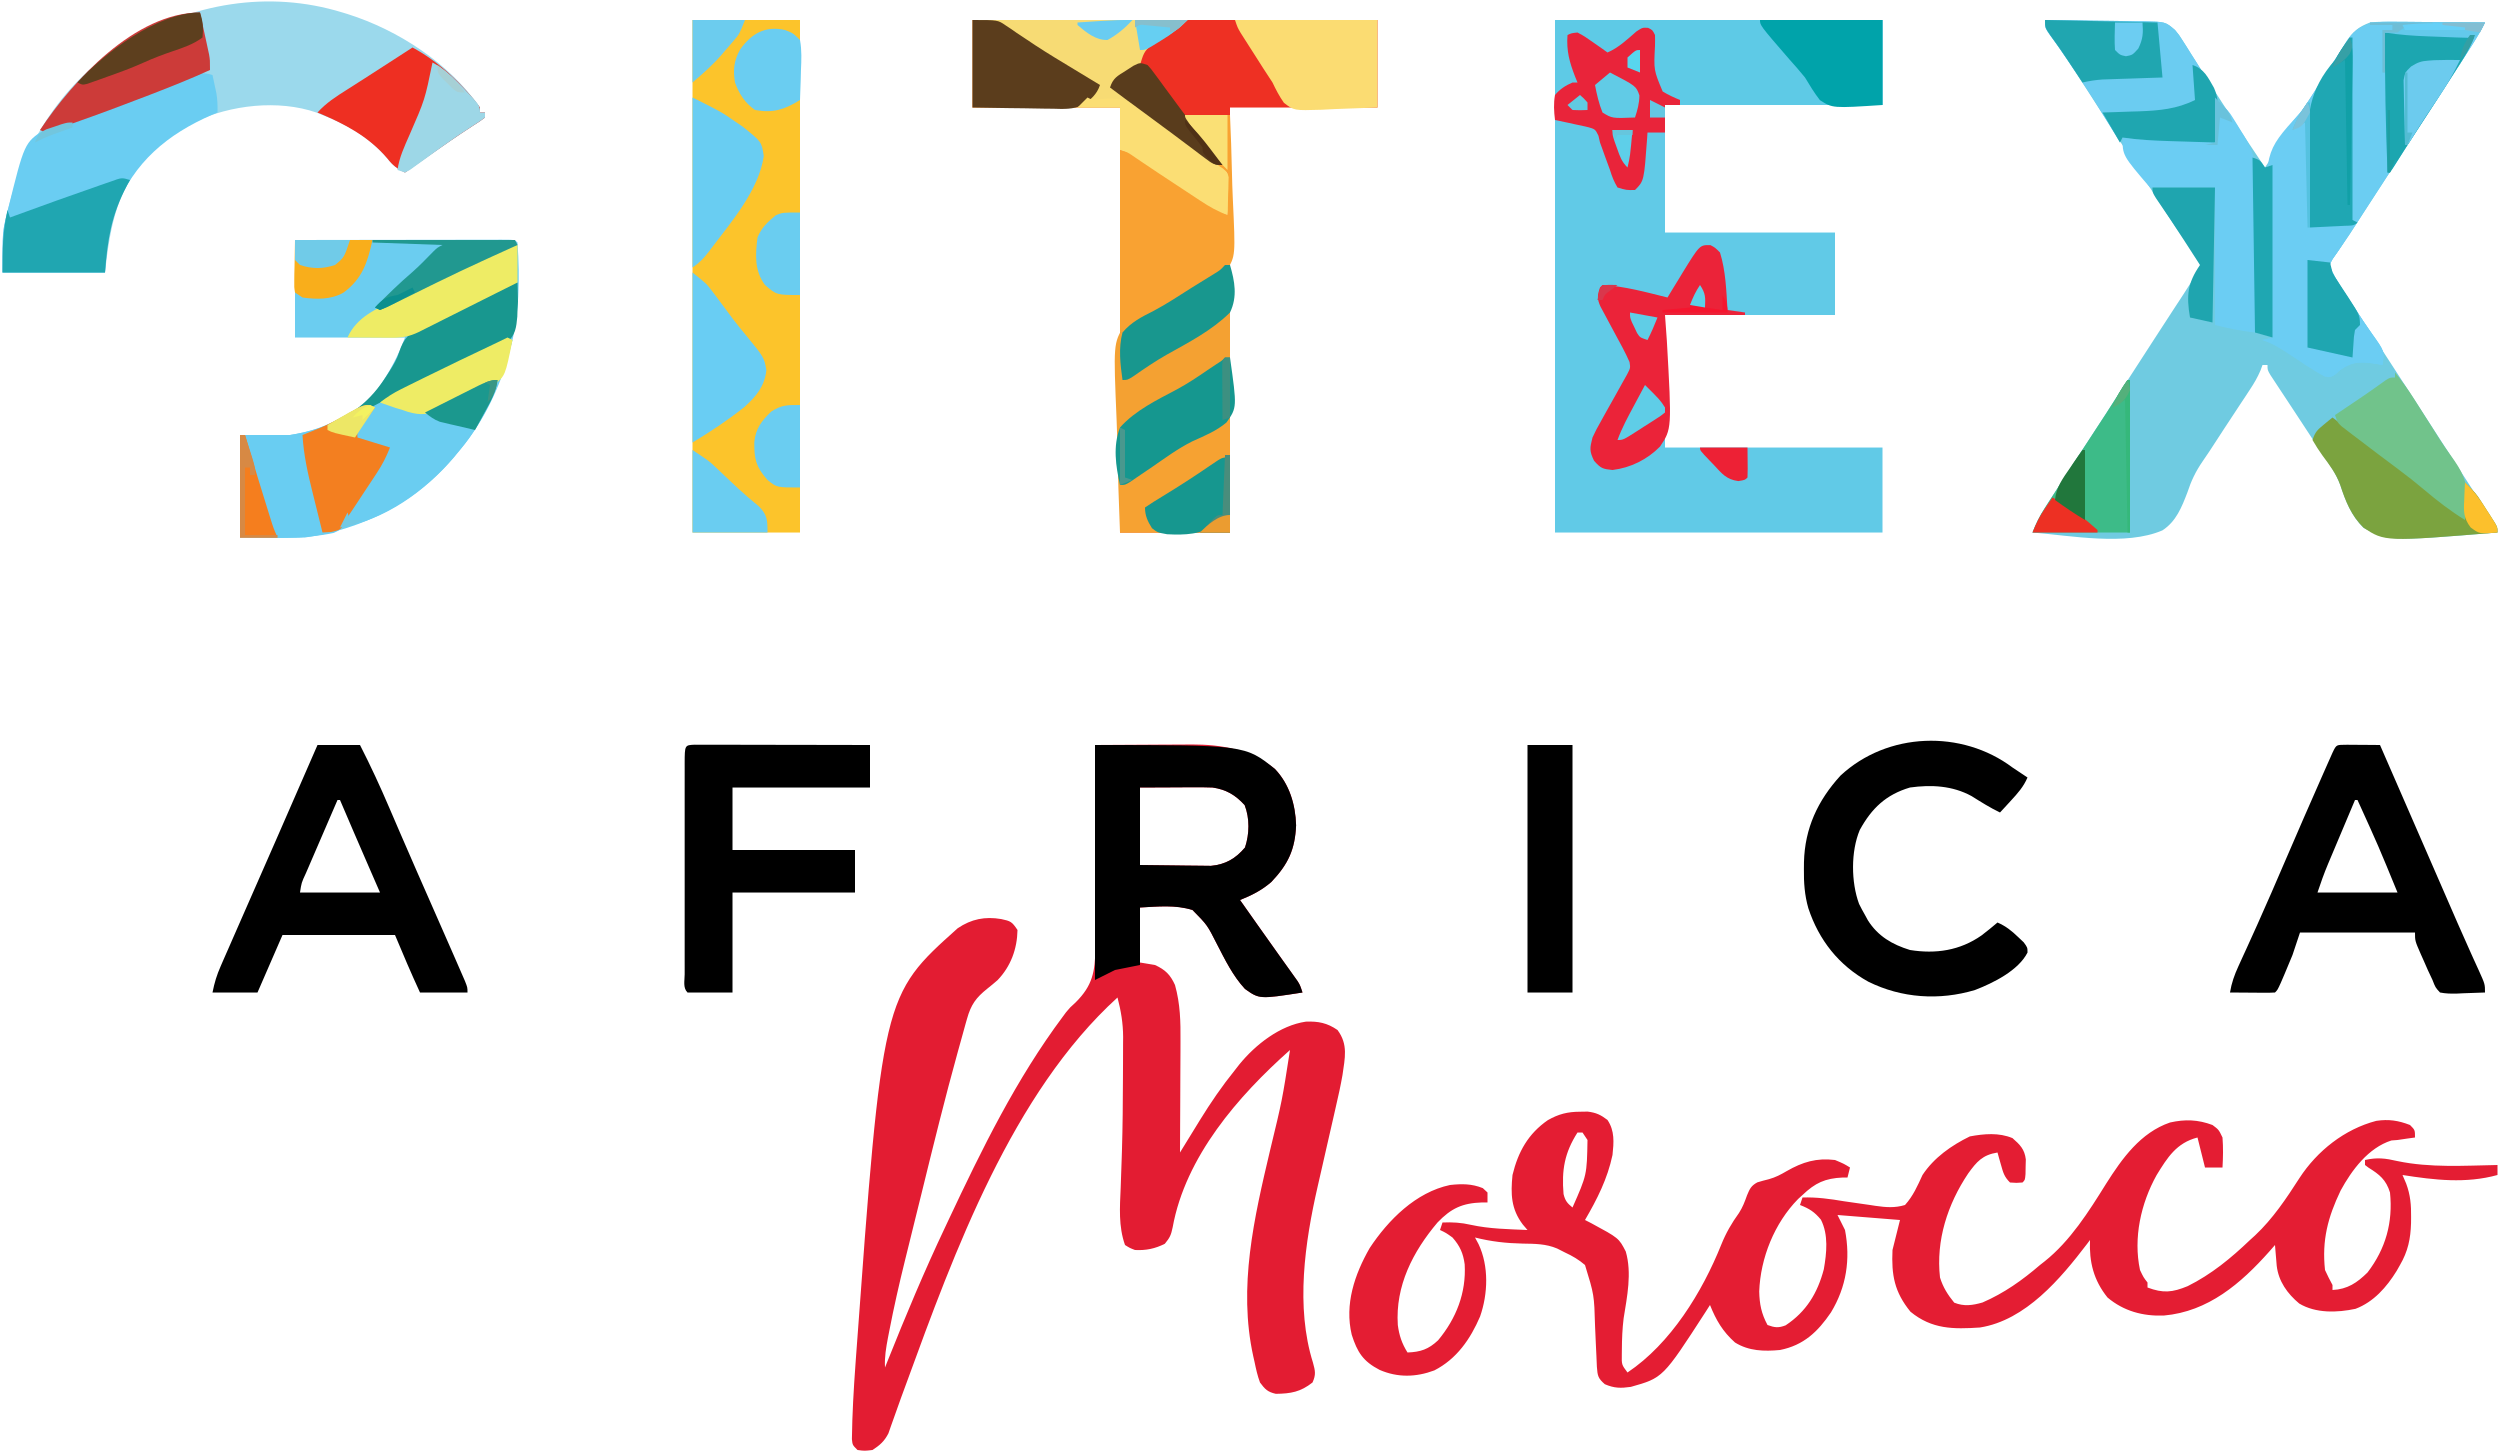 <?xml version="1.0" encoding="UTF-8"?>
<svg version="1.1" xmlns="http://www.w3.org/2000/svg" width="1000" height="581">
<path d="M0 0 C6.602 0.067 13.204 0.157 19.806 0.262 C22.051 0.296 24.297 0.324 26.542 0.346 C29.772 0.38 33.001 0.432 36.23 0.488 C37.233 0.495 38.235 0.501 39.268 0.508 C48.141 0.694 48.141 0.694 52 4 C53.586 5.907 53.586 5.907 54.945 8.07 C55.459 8.875 55.973 9.681 56.502 10.51 C57.038 11.373 57.573 12.236 58.125 13.125 C58.693 14.02 59.262 14.915 59.847 15.837 C61.015 17.675 62.178 19.516 63.336 21.359 C65.715 25.134 68.136 28.881 70.562 32.625 C70.997 33.299 71.432 33.972 71.881 34.666 C77.166 42.836 82.582 50.919 88 59 C90.271 55.521 92.542 52.042 94.812 48.562 C95.838 46.991 95.838 46.991 96.884 45.389 C100.428 39.954 103.966 34.515 107.482 29.061 C108.797 27.025 110.117 24.993 111.438 22.961 C113.212 20.231 114.956 17.484 116.688 14.727 C117.562 13.359 118.437 11.992 119.312 10.625 C119.697 10 120.082 9.375 120.478 8.73 C123.177 4.561 125.379 2.751 130 1 C133.555 0.606 137.075 0.65 140.648 0.707 C141.661 0.711 142.673 0.716 143.717 0.72 C146.936 0.737 150.155 0.774 153.375 0.812 C155.564 0.828 157.753 0.841 159.941 0.854 C165.294 0.887 170.647 0.937 176 1 C174.432 4.194 172.685 7.16 170.762 10.156 C170.113 11.169 169.464 12.181 168.796 13.224 C168.1 14.305 167.404 15.386 166.688 16.5 C165.962 17.63 165.236 18.761 164.51 19.891 C158.571 29.14 152.588 38.36 146.585 47.567 C143.845 51.772 141.11 55.98 138.375 60.188 C137.838 61.014 137.3 61.841 136.747 62.692 C134.158 66.677 131.57 70.662 128.984 74.648 C128.505 75.387 128.026 76.126 127.532 76.887 C126.609 78.314 125.688 79.743 124.77 81.174 C122.79 84.259 120.794 87.321 118.691 90.324 C118.03 91.29 117.369 92.255 116.688 93.25 C116.114 94.06 115.54 94.869 114.949 95.703 C113.77 97.946 113.77 97.946 114.469 100.23 C116.723 104.307 119.24 108.18 121.812 112.062 C122.994 113.862 124.175 115.661 125.355 117.461 C125.961 118.38 126.566 119.298 127.189 120.245 C130.018 124.548 132.821 128.868 135.625 133.188 C136.708 134.854 137.792 136.521 138.875 138.188 C143.145 144.76 147.402 151.341 151.657 157.923 C154.392 162.152 157.128 166.38 159.865 170.608 C162.22 174.248 164.574 177.889 166.926 181.531 C167.888 183.021 168.85 184.51 169.812 186 C170.271 186.711 170.73 187.422 171.202 188.155 C174.093 192.627 177.035 197.059 180.074 201.434 C181 203 181 203 181 205 C137.815 208.544 137.815 208.544 127.467 203.163 C122.499 198.376 120.272 192.454 118.118 186.005 C116.33 181.199 113.477 177.248 110.562 173.062 C109.503 171.445 108.448 169.824 107.398 168.199 C104.894 164.361 102.375 160.533 99.852 156.707 C99.159 155.653 98.466 154.599 97.752 153.513 C96.396 151.452 95.036 149.393 93.672 147.336 C93.062 146.408 92.453 145.48 91.824 144.523 C91.279 143.698 90.733 142.872 90.171 142.021 C89 140 89 140 89 138 C88.34 138 87.68 138 87 138 C86.734 138.723 86.467 139.447 86.193 140.192 C84.995 143.013 83.598 145.368 81.91 147.922 C81.296 148.856 80.683 149.79 80.051 150.752 C79.394 151.741 78.738 152.731 78.062 153.75 C76.69 155.837 75.317 157.924 73.945 160.012 C73.27 161.036 72.595 162.06 71.899 163.115 C69.83 166.258 67.769 169.407 65.736 172.573 C64.863 173.91 63.967 175.232 63.049 176.538 C60.277 180.568 58.496 184.279 56.969 188.938 C54.712 194.827 52.472 200.581 46.972 204.148 C32.365 210.459 10.444 206.267 -5 205 C-3.72 201.575 -2.242 198.583 -0.27 195.508 C0.279 194.65 0.827 193.791 1.391 192.907 C1.984 191.989 2.577 191.071 3.188 190.125 C3.805 189.161 4.423 188.197 5.06 187.204 C10.815 178.243 16.635 169.324 22.465 160.41 C26.897 153.632 31.295 146.831 35.689 140.028 C37.498 137.23 39.308 134.433 41.118 131.635 C42.032 130.223 42.945 128.811 43.858 127.398 C46.24 123.713 48.629 120.034 51.031 116.363 C51.528 115.601 52.025 114.84 52.537 114.055 C53.484 112.604 54.433 111.154 55.385 109.707 C56.231 108.408 57.063 107.101 57.88 105.784 C58.902 104.156 59.998 102.575 61.102 101 C62.263 98.191 62.263 98.191 61.374 96.216 C60.162 94.098 58.814 92.159 57.375 90.188 C56.33 88.671 55.286 87.154 54.242 85.637 C53.7 84.866 53.159 84.096 52.601 83.302 C50.139 79.762 47.824 76.132 45.5 72.5 C44.578 71.072 43.654 69.645 42.73 68.219 C42.276 67.516 41.821 66.814 41.353 66.09 C40.045 64.07 38.736 62.05 37.426 60.031 C33.321 53.701 29.229 47.365 25.172 41.004 C24.499 39.95 23.827 38.895 23.134 37.809 C21.758 35.652 20.382 33.495 19.007 31.337 C14.3 23.973 9.502 16.677 4.541 9.481 C4.085 8.81 3.63 8.14 3.16 7.449 C2.764 6.875 2.369 6.301 1.961 5.71 C0.904 3.829 0.486 2.092 0 0 Z " fill="#6FCBE1" transform="translate(818,8)"/>
<path d="M0 0 C43.23 0 86.46 0 131 0 C131 11.22 131 22.44 131 34 C102.29 34 73.58 34 44 34 C44 50.83 44 67.66 44 85 C66.44 85 88.88 85 112 85 C112 95.89 112 106.78 112 118 C89.56 118 67.12 118 44 118 C44 135.49 44 152.98 44 171 C72.71 171 101.42 171 131 171 C131 182.22 131 193.44 131 205 C87.77 205 44.54 205 0 205 C0 137.35 0 69.7 0 0 Z " fill="#61CAE7" transform="translate(622,8)"/>
<path d="M0 0 C6.492 -0.051 12.984 -0.086 19.476 -0.11 C21.681 -0.12 23.885 -0.133 26.09 -0.151 C29.275 -0.175 32.459 -0.187 35.645 -0.195 C36.616 -0.206 37.587 -0.216 38.588 -0.227 C50.723 -0.229 62.233 1.774 71.949 9.562 C77.78 15.673 80.194 23.831 80.438 32.125 C80.012 41.829 77.274 47.671 70.562 54.758 C66.766 58.08 62.665 60.149 58 62 C59.22 63.728 60.439 65.455 61.659 67.183 C62.729 68.699 63.798 70.215 64.866 71.731 C67.711 75.765 70.563 79.793 73.434 83.809 C73.979 84.574 74.525 85.34 75.087 86.129 C76.139 87.606 77.195 89.08 78.253 90.552 C78.73 91.224 79.207 91.895 79.699 92.586 C80.12 93.174 80.541 93.763 80.975 94.369 C82 96 82 96 83 99 C65.782 101.674 65.782 101.674 60.005 97.589 C55.178 92.397 52.01 85.895 48.783 79.641 C44.913 72.002 44.913 72.002 39 66 C32.018 63.843 25.273 64.629 18 65 C18 72.26 18 79.52 18 87 C19.98 87.33 21.96 87.66 24 88 C28.154 89.932 30.099 91.835 32 96 C34.12 103.592 34.262 110.715 34.195 118.566 C34.192 119.841 34.19 121.116 34.187 122.429 C34.177 125.788 34.16 129.146 34.137 132.505 C34.117 135.944 34.108 139.383 34.098 142.822 C34.076 149.548 34.042 156.274 34 163 C34.368 162.4 34.737 161.799 35.116 161.18 C36.807 158.427 38.501 155.677 40.195 152.926 C40.775 151.981 41.354 151.037 41.95 150.064 C46.275 143.052 50.813 136.409 56 130 C56.579 129.257 57.158 128.515 57.754 127.75 C64.21 119.841 73.982 112.172 84.352 110.656 C89.253 110.46 92.875 111.152 97 114 C101.33 119.789 99.956 125.186 99 132 C98.254 136.256 97.329 140.453 96.348 144.66 C96.087 145.812 95.827 146.964 95.559 148.15 C94.736 151.79 93.9 155.426 93.062 159.062 C92.231 162.703 91.402 166.344 90.577 169.985 C90.065 172.238 89.55 174.49 89.031 176.741 C83.952 199.003 80.182 224.76 87.188 247.062 C88.097 250.35 88.431 251.886 87 255 C82.195 258.782 78.367 259.455 72.332 259.531 C69.049 258.783 68.003 257.71 66 255 C64.992 252.303 64.393 249.567 63.812 246.75 C63.648 246.024 63.484 245.299 63.314 244.551 C57.195 216.754 63.646 189.145 70.062 162 C74.867 142.155 74.867 142.155 78 122 C57.231 140.45 36.199 164.64 31.062 192.938 C30.416 195.998 30.008 196.991 27.938 199.5 C24.063 201.478 20.355 202.234 16 202 C13.943 201.218 13.943 201.218 12 200 C9.344 192.48 9.942 184.875 10.277 177.019 C10.448 172.95 10.573 168.879 10.699 164.809 C10.726 163.947 10.753 163.086 10.781 162.199 C11.07 152.523 11.157 142.847 11.179 133.167 C11.185 131.236 11.194 129.305 11.207 127.374 C11.225 124.65 11.23 121.927 11.23 119.203 C11.238 118.405 11.245 117.606 11.252 116.783 C11.23 111.299 10.384 106.302 9 101 C-33.097 139.3 -56.241 202.697 -75.371 255.099 C-76.109 257.121 -76.853 259.141 -77.598 261.161 C-78.528 263.689 -79.425 266.223 -80.309 268.769 C-80.929 270.503 -80.929 270.503 -81.562 272.273 C-82.09 273.792 -82.09 273.792 -82.629 275.341 C-84.276 278.535 -86.008 280.043 -89 282 C-92.188 282.375 -92.188 282.375 -95 282 C-97 280 -97 280 -97.237 277.638 C-97.114 267.649 -96.532 257.712 -95.812 247.75 C-95.747 246.841 -95.682 245.932 -95.615 244.996 C-85.038 100.251 -85.038 100.251 -54.938 73.309 C-49.441 69.596 -44.005 68.527 -37.5 69.625 C-33.723 70.45 -33.255 70.618 -31 74 C-31.133 81.556 -33.677 88.538 -38.969 94.051 C-40.298 95.208 -41.651 96.339 -43.035 97.43 C-47.613 101.089 -49.588 103.804 -51.196 109.522 C-51.382 110.174 -51.569 110.827 -51.761 111.499 C-52.378 113.675 -52.975 115.857 -53.57 118.039 C-54.005 119.599 -54.441 121.159 -54.876 122.719 C-60.012 141.245 -64.61 159.912 -69.188 178.582 C-70.111 182.336 -71.043 186.089 -71.975 189.841 C-72.892 193.538 -73.804 197.236 -74.714 200.935 C-75.139 202.66 -75.565 204.384 -75.994 206.108 C-78.322 215.497 -80.452 224.902 -82.29 234.401 C-82.463 235.286 -82.636 236.17 -82.814 237.082 C-83.57 241.101 -84.231 244.889 -84 249 C-83.664 248.156 -83.328 247.313 -82.981 246.443 C-75.774 228.404 -68.324 210.56 -60 193 C-59.527 191.995 -59.055 190.989 -58.568 189.953 C-45.305 161.753 -31.517 133.593 -12.793 108.547 C-12.17 107.705 -12.17 107.705 -11.535 106.846 C-10 105 -10 105 -7.797 103.008 C-0.921 96.205 -0.007 90.698 0.165 81.322 C0.172 78.335 0.136 75.35 0.098 72.363 C0.103 70.271 0.113 68.18 0.126 66.088 C0.151 60.615 0.122 55.143 0.082 49.67 C0.05 44.072 0.069 38.475 0.084 32.877 C0.106 21.918 0.071 10.959 0 0 Z M18 17 C18 27.23 18 37.46 18 48 C22.448 48.069 26.894 48.129 31.342 48.165 C32.853 48.18 34.365 48.2 35.875 48.226 C38.055 48.263 40.234 48.28 42.414 48.293 C43.723 48.309 45.032 48.324 46.381 48.341 C52.208 47.792 56.248 45.447 60 41 C61.804 35.588 61.922 29.407 59.875 24.062 C56.147 19.962 52.444 17.791 47 17 C44.724 16.92 42.446 16.892 40.168 16.902 C38.42 16.906 38.42 16.906 36.637 16.91 C35.169 16.919 33.7 16.928 32.188 16.938 C25.165 16.968 25.165 16.968 18 17 Z M-86 252 C-85 255 -85 255 -85 255 Z " fill="#E31C32" transform="translate(438,298)"/>
<path d="M0 0 C53.46 0 106.92 0 162 0 C162 11.55 162 23.1 162 35 C142.53 35 123.06 35 103 35 C103 91.1 103 147.2 103 205 C88.48 205 73.96 205 59 205 C59 148.9 59 92.8 59 35 C39.53 35 20.06 35 0 35 C0 23.45 0 11.9 0 0 Z " fill="#EE3023" transform="translate(389,8)"/>
<path d="M0 0 C1.011 -0.017 2.021 -0.034 3.062 -0.051 C6.472 0.371 8.286 1.225 11 3.312 C13.928 7.652 13.536 12.279 13 17.312 C10.981 26.861 6.867 34.959 2 43.312 C3.212 43.931 3.212 43.931 4.449 44.562 C15.526 50.548 15.526 50.548 18.301 55.902 C20.815 64.569 18.836 73.922 17.453 82.633 C16.94 86.796 16.773 90.872 16.75 95.062 C16.741 95.755 16.732 96.447 16.723 97.16 C16.648 101.185 16.648 101.185 19 104.312 C36.272 92.735 48.88 72.202 56.5 53.188 C58.387 48.484 60.652 44.58 63.609 40.48 C65.079 38.19 65.906 35.997 66.812 33.438 C67.903 30.833 68.431 29.623 70.93 28.258 C72.46 27.787 74.006 27.365 75.562 26.988 C78.236 26.247 80.298 25.151 82.688 23.75 C89.048 20.103 94.646 18.408 102 19.312 C105.562 20.812 105.562 20.812 108 22.312 C107.67 23.633 107.34 24.953 107 26.312 C106.371 26.315 105.742 26.318 105.094 26.32 C98.007 26.64 94.109 28.46 89 33.312 C88.416 33.845 87.832 34.377 87.23 34.926 C77.754 44.573 72.18 58.526 71.688 71.875 C71.803 77.008 72.561 80.771 75 85.312 C77.873 86.365 79.373 86.553 82.246 85.449 C90.501 79.99 95.017 72.554 97.527 63.023 C98.661 56.521 99.44 49.254 96.375 43.188 C93.809 40.081 91.733 38.755 88 37.312 C88.33 36.322 88.66 35.333 89 34.312 C94.696 34.129 99.955 34.866 105.562 35.812 C109.038 36.337 112.519 36.826 116 37.312 C116.719 37.423 117.437 37.534 118.178 37.648 C122.342 38.244 125.952 38.553 130 37.312 C133.243 33.718 134.997 29.681 137 25.312 C141.594 18.363 148.528 13.501 155.938 9.875 C161.687 8.819 167.529 8.283 173 10.562 C175.994 13.182 177.846 15.018 178.328 19.074 C178.302 20.04 178.277 21.005 178.25 22 C178.235 22.973 178.219 23.946 178.203 24.949 C178 27.312 178 27.312 177 28.312 C174.562 28.5 174.562 28.5 172 28.312 C169.651 25.963 169.269 24.356 168.375 21.188 C168.115 20.277 167.854 19.367 167.586 18.43 C167.393 17.731 167.199 17.032 167 16.312 C161 17.289 158.713 19.946 155.27 24.703 C147.053 36.967 142.322 51.433 144 66.312 C145.227 70.254 147.091 73.201 149.688 76.375 C153.64 77.977 157.023 77.44 161 76.312 C169.64 72.565 176.895 67.42 184 61.312 C184.612 60.833 185.225 60.353 185.855 59.859 C196.134 51.674 203.564 39.859 210.438 28.812 C216.871 18.668 224.193 8.371 236 4.312 C242.078 2.959 247.162 3.136 253 5.312 C255.5 7.188 255.5 7.188 257 10.312 C257.315 14.336 257.231 18.286 257 22.312 C254.69 22.312 252.38 22.312 250 22.312 C248.515 16.372 248.515 16.372 247 10.312 C238.595 12.463 234.986 18.294 230.641 25.359 C224.343 36.695 221.273 50.476 224 63.312 C225.404 66.273 225.404 66.273 227 68.312 C227 68.972 227 69.632 227 70.312 C233.234 72.665 236.935 72.308 243.074 69.77 C252.534 65.058 260.407 58.582 268 51.312 C268.675 50.7 269.351 50.088 270.047 49.457 C277.137 42.806 282.569 34.651 287.805 26.504 C294.877 15.658 305.831 6.97 318.512 3.656 C323.468 2.916 327.342 3.506 332 5.312 C334 7.312 334 7.312 334 10.312 C332.422 10.529 332.422 10.529 330.812 10.75 C329.554 10.936 328.296 11.121 327 11.312 C326.196 11.374 325.391 11.436 324.562 11.5 C315.324 14.429 308.669 23.394 304.234 31.566 C299.155 42.207 296.713 51.388 298 63.312 C298.934 65.344 299.923 67.353 301 69.312 C301 69.972 301 70.632 301 71.312 C307.01 71.012 310.823 68.423 315 64.312 C322.302 54.779 325.225 44.236 324 32.312 C322.421 27.203 319.813 25.115 315.426 22.391 C314.72 21.857 314.72 21.857 314 21.312 C314 20.652 314 19.992 314 19.312 C318.834 18.2 322.199 18.625 327 19.75 C340.055 22.485 353.736 21.567 367 21.312 C367 22.633 367 23.953 367 25.312 C354.309 28.813 341.807 27.321 329 25.312 C329.729 27.018 329.729 27.018 330.473 28.758 C332.169 33.301 332.503 37.37 332.438 42.188 C332.426 43.373 332.426 43.373 332.415 44.582 C332.238 50.834 331.176 55.855 328 61.312 C327.553 62.1 327.105 62.888 326.645 63.699 C322.676 70.136 317.477 76.095 310.211 78.84 C302.859 80.411 294.293 80.689 287.684 76.723 C282.925 72.737 279.415 67.849 278.684 61.613 C278.602 60.627 278.521 59.641 278.438 58.625 C278.312 57.134 278.312 57.134 278.184 55.613 C278.123 54.854 278.062 54.095 278 53.312 C277.261 54.158 276.523 55.004 275.762 55.875 C264.366 68.706 251.278 79.959 233.531 81.531 C225.153 81.842 217.498 79.777 211 74.312 C205.438 67.375 203.633 60.112 204 51.312 C203.599 51.846 203.198 52.38 202.785 52.93 C192.298 66.675 178.301 83.406 160 86.312 C149.364 87.022 140.762 87.05 132.188 80 C125.738 72.076 124.539 65.341 125 55.312 C125.99 51.352 126.98 47.392 128 43.312 C119.75 42.653 111.5 41.992 103 41.312 C103.99 43.292 104.98 45.273 106 47.312 C108.247 59.06 106.579 70.04 100.383 80.281 C95.12 88.013 89.488 93.415 80 95.312 C73.643 95.906 67.543 95.763 62 92.312 C57.063 87.911 54.435 83.368 52 77.312 C51.383 78.279 50.765 79.246 50.129 80.242 C33.18 106.448 33.18 106.448 20.32 110.066 C16.269 110.637 13.73 110.626 9.938 109 C7.203 106.618 7.029 105.691 6.75 102.015 C6.687 100.603 6.627 99.19 6.57 97.777 C6.497 96.23 6.422 94.682 6.348 93.135 C6.235 90.702 6.126 88.269 6.026 85.835 C5.667 73.24 5.667 73.24 2 61.312 C-0.508 59.162 -3.004 57.69 -6 56.312 C-7.039 55.785 -8.078 55.258 -9.148 54.715 C-13.632 52.816 -18.064 52.826 -22.875 52.75 C-29.536 52.613 -35.525 51.941 -42 50.312 C-41.526 51.199 -41.051 52.086 -40.562 53 C-36.417 61.788 -36.793 72.837 -39.969 81.91 C-43.847 90.945 -49.307 98.88 -58.262 103.473 C-65.586 106.221 -72.939 106.41 -80.152 103.27 C-86.769 99.842 -89.068 96.216 -91.309 89.203 C-94.217 77.044 -90.173 65.124 -84.141 54.555 C-76.694 43.277 -65.673 32.22 -52 29.312 C-47.252 28.794 -43.34 28.777 -38.875 30.562 C-37.947 31.429 -37.947 31.429 -37 32.312 C-37 33.633 -37 34.953 -37 36.312 C-37.69 36.303 -38.379 36.294 -39.09 36.285 C-47.031 36.536 -51.506 38.597 -57 44.312 C-66.856 55.987 -73.899 69.637 -72.875 85.312 C-72.319 89.54 -71.245 92.7 -69 96.312 C-63.755 96.098 -60.622 95.055 -56.77 91.438 C-49.476 82.679 -45.482 72.422 -46.125 61.062 C-46.724 56.626 -48 53.73 -51 50.312 C-53.6 48.449 -53.6 48.449 -56 47.312 C-55.67 46.322 -55.34 45.333 -55 44.312 C-50.993 44.138 -47.535 44.346 -43.625 45.25 C-36.194 46.877 -28.576 46.979 -21 47.312 C-21.619 46.591 -22.238 45.869 -22.875 45.125 C-27.596 38.877 -27.753 32.923 -27 25.312 C-24.748 16.026 -20.727 8.803 -12.844 3.355 C-8.524 0.912 -4.971 0.019 0 0 Z M-1 8.312 C-6.194 16.45 -7.389 23.333 -6.582 32.93 C-5.929 35.603 -5.106 36.598 -3 38.312 C2.752 25.298 2.752 25.298 3 11.312 C2.34 10.322 1.68 9.332 1 8.312 C0.34 8.312 -0.32 8.312 -1 8.312 Z " fill="#E41D33" transform="translate(632,444.688)"/>
<path d="M0 0 C0.685 0.209 1.37 0.418 2.076 0.633 C22.41 7.065 42.699 20.351 55 38 C55 38.66 55 39.32 55 40 C55.66 40 56.32 40 57 40 C57 40.66 57 41.32 57 42 C55.078 43.453 55.078 43.453 52.25 45.25 C46.156 49.205 40.194 53.323 34.25 57.5 C33.344 58.136 32.438 58.772 31.505 59.427 C29.336 60.95 27.167 62.474 25 64 C21.805 62.496 20.114 61.17 17.938 58.375 C10.952 50.168 1.991 44.806 -8 41 C-8.78 40.68 -9.56 40.361 -10.363 40.031 C-25.763 34.726 -44.73 36.983 -59.188 43.75 C-64.625 46.625 -69.379 49.951 -74 54 C-74.615 54.532 -75.23 55.065 -75.863 55.613 C-90.052 68.795 -92.913 85.216 -95 104 C-108.53 104 -122.06 104 -136 104 C-136 87.697 -136 87.697 -134.375 81.125 C-134.197 80.374 -134.019 79.623 -133.835 78.849 C-127.017 51.383 -111.187 27.17 -86.786 12.063 C-60.412 -3.633 -29.702 -9.135 0 0 Z " fill="#9BD9EC" transform="translate(137,5)"/>
<path d="M0 0 C14.19 0 28.38 0 43 0 C43 67.65 43 135.3 43 205 C28.81 205 14.62 205 0 205 C0 137.35 0 69.7 0 0 Z " fill="#FCC42B" transform="translate(277,8)"/>
<path d="M0 0 C21.922 -0.04 21.922 -0.04 31.232 -0.049 C37.597 -0.055 43.962 -0.062 50.327 -0.075 C55.456 -0.086 60.584 -0.092 65.713 -0.095 C67.674 -0.097 69.636 -0.1 71.597 -0.106 C74.334 -0.113 77.071 -0.114 79.808 -0.114 C81.037 -0.119 81.037 -0.119 82.291 -0.124 C87.886 -0.114 87.886 -0.114 89 1 C89.989 15.345 89.79 30.082 86 44 C85.671 45.221 85.343 46.441 85.004 47.699 C80.917 61.233 74.376 74.355 65 85 C64.348 85.794 63.695 86.588 63.023 87.406 C48.034 105.067 26.847 115.75 4 119 C1.91 119.077 -0.182 119.108 -2.273 119.098 C-3.835 119.094 -3.835 119.094 -5.427 119.09 C-6.73 119.081 -8.033 119.072 -9.375 119.062 C-13.541 119.042 -17.707 119.021 -22 119 C-22 105.47 -22 91.94 -22 78 C-15.4 78 -8.8 78 -2 78 C11.142 75.987 24.931 70.448 33.157 59.454 C37.824 52.858 41.122 46.675 44 39 C29.48 39 14.96 39 0 39 C0 26.13 0 13.26 0 0 Z " fill="#6BCDF0" transform="translate(118,96)"/>
<path d="M0 0 C1.013 0.004 2.025 0.008 3.068 0.013 C6.288 0.03 9.507 0.067 12.727 0.105 C14.915 0.121 17.104 0.134 19.293 0.146 C24.646 0.179 29.999 0.23 35.352 0.293 C33.784 3.487 32.037 6.453 30.113 9.449 C29.465 10.462 28.816 11.474 28.148 12.517 C27.452 13.598 26.756 14.679 26.039 15.793 C25.313 16.923 24.588 18.054 23.862 19.184 C17.922 28.433 11.94 37.653 5.937 46.86 C3.197 51.065 0.462 55.273 -2.273 59.48 C-2.811 60.307 -3.348 61.134 -3.902 61.985 C-6.491 65.97 -9.079 69.955 -11.664 73.941 C-12.143 74.68 -12.622 75.419 -13.116 76.18 C-14.039 77.607 -14.96 79.036 -15.878 80.467 C-17.859 83.552 -19.855 86.614 -21.957 89.617 C-22.618 90.583 -23.28 91.548 -23.961 92.543 C-24.535 93.353 -25.108 94.162 -25.699 94.996 C-26.934 97.281 -26.934 97.281 -25.885 99.652 C-24.688 102.208 -23.37 104.483 -21.82 106.84 C-21.267 107.685 -20.714 108.531 -20.145 109.402 C-19.568 110.274 -18.992 111.145 -18.398 112.043 C-17.838 112.899 -17.277 113.755 -16.699 114.637 C-16.141 115.487 -15.583 116.338 -15.008 117.215 C-14.454 118.061 -13.901 118.907 -13.33 119.779 C-12.213 121.449 -11.065 123.1 -9.889 124.729 C-4.811 131.847 -4.811 131.847 -5.648 137.293 C-6.41 137.151 -7.172 137.009 -7.957 136.863 C-13.928 136.013 -17.613 135.651 -22.586 139.355 C-23.255 139.945 -23.924 140.534 -24.613 141.141 C-26.648 142.293 -26.648 142.293 -28.871 141.82 C-33.561 139.241 -37.963 136.253 -42.41 133.281 C-46.061 130.871 -49.463 128.688 -53.648 127.293 C-51.668 126.798 -51.668 126.798 -49.648 126.293 C-49.69 125.448 -49.731 124.603 -49.774 123.732 C-50.156 115.676 -50.47 107.62 -50.713 99.557 C-50.84 95.415 -50.991 91.276 -51.202 87.136 C-52.171 67.728 -52.882 52.698 -39.321 37.287 C-36.502 33.926 -34.269 30.202 -31.961 26.48 C-31.071 25.105 -30.178 23.731 -29.281 22.359 C-27.481 19.59 -25.71 16.805 -23.953 14.008 C-23.081 12.644 -22.209 11.281 -21.336 9.918 C-20.759 8.981 -20.759 8.981 -20.171 8.024 C-14.994 0.027 -8.75 -0.139 0 0 Z " fill="#6BCDF2" transform="translate(958.648,8.707)"/>
<path d="M0 0 C60.02 0 60.02 0 71.949 9.562 C77.78 15.673 80.194 23.831 80.438 32.125 C80.012 41.829 77.274 47.671 70.562 54.758 C66.766 58.08 62.665 60.149 58 62 C59.22 63.728 60.439 65.455 61.659 67.183 C62.729 68.699 63.798 70.215 64.866 71.731 C67.711 75.765 70.563 79.793 73.434 83.809 C73.979 84.574 74.525 85.34 75.087 86.129 C76.139 87.606 77.195 89.08 78.253 90.552 C78.73 91.224 79.207 91.895 79.699 92.586 C80.12 93.174 80.541 93.763 80.975 94.369 C82 96 82 96 83 99 C65.782 101.674 65.782 101.674 60.005 97.589 C55.178 92.397 52.01 85.895 48.783 79.641 C44.913 72.002 44.913 72.002 39 66 C32.018 63.843 25.273 64.629 18 65 C18 72.59 18 80.18 18 88 C13.05 88.99 13.05 88.99 8 90 C5.36 91.32 2.72 92.64 0 94 C0 62.98 0 31.96 0 0 Z M18 17 C18 27.23 18 37.46 18 48 C22.448 48.069 26.894 48.129 31.342 48.165 C32.853 48.18 34.365 48.2 35.875 48.226 C38.055 48.263 40.234 48.28 42.414 48.293 C43.723 48.309 45.032 48.324 46.381 48.341 C52.208 47.792 56.248 45.447 60 41 C61.804 35.588 61.922 29.407 59.875 24.062 C56.147 19.962 52.444 17.791 47 17 C44.724 16.92 42.446 16.892 40.168 16.902 C38.42 16.906 38.42 16.906 36.637 16.91 C35.169 16.919 33.7 16.928 32.188 16.938 C25.165 16.968 25.165 16.968 18 17 Z " fill="#000000" transform="translate(438,298)"/>
<path d="M0 0 C0.66 0 1.32 0 2 0 C2 35.31 2 70.62 2 107 C-12.52 107 -27.04 107 -42 107 C-42.722 87.476 -42.722 87.476 -42.879 79.1 C-42.986 73.4 -43.113 67.705 -43.358 62.01 C-44.642 31.402 -44.642 31.402 -40.378 24.297 C-36.334 20.281 -31.678 18.423 -26.298 16.779 C-22.832 15.604 -20.248 13.77 -17.246 11.68 C-16.271 11.043 -15.296 10.406 -14.291 9.75 C-13.349 9.131 -12.408 8.512 -11.438 7.875 C-9.926 6.889 -9.926 6.889 -8.385 5.883 C-3.98 3.215 -3.98 3.215 0 0 Z " fill="#F4A132" transform="translate(490,106)"/>
<path d="M0 0 C5.61 0 11.22 0 17 0 C21.227 8.284 25.1 16.636 28.75 25.188 C29.879 27.817 31.012 30.446 32.145 33.074 C32.445 33.771 32.745 34.468 33.054 35.186 C37.511 45.526 42.06 55.827 46.596 66.133 C48.744 71.013 50.89 75.894 53.028 80.778 C53.669 82.243 54.31 83.707 54.953 85.171 C55.818 87.144 56.677 89.118 57.535 91.094 C58.255 92.744 58.255 92.744 58.989 94.428 C60 97 60 97 60 99 C53.73 99 47.46 99 41 99 C37.491 91.381 34.233 83.759 31 76 C16.15 76 1.3 76 -14 76 C-17.3 83.59 -20.6 91.18 -24 99 C-29.94 99 -35.88 99 -42 99 C-41.192 94.96 -40.313 92.091 -38.691 88.391 C-38.201 87.264 -37.71 86.138 -37.204 84.977 C-36.657 83.734 -36.11 82.492 -35.562 81.25 C-34.989 79.94 -34.417 78.629 -33.844 77.318 C-32.252 73.674 -30.652 70.032 -29.051 66.391 C-27.579 63.043 -26.11 59.693 -24.641 56.344 C-21.924 50.15 -19.206 43.958 -16.485 37.767 C-10.958 25.192 -5.459 12.605 0 0 Z M8 22 C5.859 26.946 3.723 31.894 1.591 36.844 C0.865 38.528 0.138 40.212 -0.591 41.896 C-1.637 44.312 -2.678 46.73 -3.719 49.148 C-4.047 49.904 -4.375 50.659 -4.713 51.437 C-6.403 55.086 -6.403 55.086 -7 59 C3.56 59 14.12 59 25 59 C22.711 53.741 22.711 53.741 20.375 48.375 C16.555 39.595 12.755 30.808 9 22 C8.67 22 8.34 22 8 22 Z " fill="#000000" transform="translate(127,298)"/>
<path d="M0 0 C1.582 0.007 3.164 0.019 4.746 0.035 C5.552 0.04 6.359 0.044 7.189 0.049 C9.188 0.061 11.186 0.079 13.184 0.098 C13.61 1.075 14.036 2.052 14.474 3.059 C14.76 3.715 15.047 4.372 15.341 5.048 C15.997 6.552 16.653 8.056 17.309 9.561 C19.181 13.856 21.053 18.151 22.926 22.446 C26.511 30.671 30.097 38.897 33.678 47.124 C35.175 50.562 36.673 54 38.17 57.439 C38.875 59.057 39.579 60.676 40.283 62.294 C41.282 64.59 42.282 66.885 43.281 69.18 C43.599 69.91 43.916 70.639 44.243 71.391 C45.953 75.316 47.689 79.227 49.457 83.126 C49.828 83.95 50.2 84.774 50.583 85.622 C51.298 87.204 52.018 88.783 52.743 90.36 C55.184 95.764 55.184 95.764 55.184 99.098 C52.245 99.232 49.312 99.332 46.371 99.41 C45.538 99.452 44.704 99.494 43.846 99.537 C41.534 99.584 39.452 99.547 37.184 99.098 C35.34 97.086 35.34 97.086 34.184 94.098 C33.58 92.801 32.971 91.507 32.359 90.215 C31.735 88.802 31.114 87.388 30.496 85.973 C30.176 85.257 29.855 84.542 29.525 83.805 C27.184 78.462 27.184 78.462 27.184 75.098 C12.004 75.098 -3.176 75.098 -18.816 75.098 C-19.806 78.068 -20.796 81.038 -21.816 84.098 C-22.827 86.611 -23.866 89.112 -24.941 91.598 C-25.46 92.804 -25.978 94.011 -26.512 95.254 C-27.816 98.098 -27.816 98.098 -28.816 99.098 C-30.159 99.184 -31.506 99.205 -32.852 99.195 C-33.66 99.192 -34.469 99.189 -35.303 99.186 C-36.153 99.177 -37.003 99.169 -37.879 99.16 C-38.733 99.156 -39.587 99.151 -40.467 99.146 C-42.583 99.135 -44.7 99.117 -46.816 99.098 C-46.192 95.267 -45.055 92.089 -43.438 88.566 C-42.937 87.465 -42.436 86.363 -41.92 85.228 C-41.37 84.03 -40.82 82.832 -40.254 81.598 C-39.062 78.977 -37.876 76.354 -36.691 73.73 C-36.379 73.039 -36.067 72.348 -35.745 71.636 C-31.985 63.29 -28.372 54.881 -24.754 46.473 C-19.844 35.076 -14.909 23.692 -9.879 12.348 C-9.377 11.211 -8.875 10.075 -8.357 8.904 C-7.902 7.88 -7.446 6.856 -6.977 5.801 C-6.383 4.465 -6.383 4.465 -5.778 3.103 C-4.134 -0.325 -4.247 0.109 0 0 Z M3.184 22.098 C1.366 26.401 -0.449 30.707 -2.261 35.013 C-2.877 36.476 -3.494 37.938 -4.111 39.4 C-5.002 41.51 -5.89 43.62 -6.777 45.73 C-7.051 46.378 -7.325 47.025 -7.608 47.691 C-9.191 51.467 -10.517 55.198 -11.816 59.098 C-1.256 59.098 9.304 59.098 20.184 59.098 C12.527 40.446 12.527 40.446 4.184 22.098 C3.854 22.098 3.524 22.098 3.184 22.098 Z " fill="#000000" transform="translate(938.816,297.902)"/>
<path d="M0 0 C1.182 0.8 2.369 1.592 3.562 2.375 C4.367 2.911 5.171 3.447 6 4 C4.422 7.71 2.093 10.299 -0.625 13.25 C-1.442 14.142 -2.26 15.034 -3.102 15.953 C-3.728 16.629 -4.355 17.304 -5 18 C-8.973 16.096 -12.638 13.775 -16.367 11.438 C-24.04 7.248 -32.457 6.824 -41 8 C-50.628 10.855 -56.347 16.339 -61.086 24.98 C-64.696 33.543 -64.576 45.911 -61.375 54.562 C-60.634 56.068 -59.843 57.55 -59 59 C-58.611 59.715 -58.221 60.431 -57.82 61.168 C-53.81 67.491 -48.071 70.828 -41 73 C-30.687 74.657 -21.023 73.217 -12.395 67.176 C-10.209 65.505 -8.086 63.794 -6 62 C-2.652 63.466 -0.307 65.337 2.312 67.875 C3.031 68.553 3.749 69.231 4.488 69.93 C6 72 6 72 6.008 74.012 C2.354 81.221 -7.711 86.193 -15 89 C-29.269 93.284 -44.352 92.277 -57.664 85.68 C-69.466 79.155 -77.44 69.072 -81.672 56.266 C-83.166 51.013 -83.501 46.065 -83.438 40.625 C-83.429 39.707 -83.421 38.788 -83.412 37.842 C-83.077 24.348 -77.921 13.225 -68.812 3.25 C-49.999 -14.258 -20.282 -15.232 0 0 Z " fill="#000000" transform="translate(805,307)"/>
<path d="M0 0 C1.295 0.002 2.589 0.004 3.923 0.007 C4.991 0.007 4.991 0.007 6.081 0.006 C8.446 0.007 10.81 0.015 13.175 0.023 C14.81 0.024 16.445 0.026 18.081 0.027 C22.393 0.031 26.705 0.041 31.017 0.052 C35.414 0.062 39.811 0.066 44.208 0.071 C52.841 0.082 61.475 0.1 70.108 0.12 C70.108 5.73 70.108 11.34 70.108 17.12 C51.958 17.12 33.808 17.12 15.108 17.12 C15.108 25.37 15.108 33.62 15.108 42.12 C31.278 42.12 47.448 42.12 64.108 42.12 C64.108 47.73 64.108 53.34 64.108 59.12 C47.938 59.12 31.768 59.12 15.108 59.12 C15.108 72.32 15.108 85.52 15.108 99.12 C9.168 99.12 3.228 99.12 -2.892 99.12 C-4.8 97.212 -4.018 94.391 -4.027 91.851 C-4.025 90.949 -4.023 90.047 -4.021 89.118 C-4.023 88.174 -4.025 87.229 -4.026 86.256 C-4.031 83.117 -4.028 79.978 -4.024 76.839 C-4.025 74.668 -4.026 72.497 -4.027 70.326 C-4.029 65.77 -4.027 61.213 -4.022 56.657 C-4.016 50.802 -4.02 44.947 -4.026 39.092 C-4.029 34.607 -4.028 30.123 -4.025 25.638 C-4.025 23.478 -4.026 21.319 -4.028 19.159 C-4.03 16.147 -4.027 13.135 -4.021 10.122 C-4.023 9.22 -4.025 8.318 -4.027 7.389 C-4.002 0.166 -4.002 0.166 0 0 Z " fill="#000000" transform="translate(277.892,297.88)"/>
<path d="M0 0 C43.23 0 86.46 0 131 0 C131 11.22 131 22.44 131 34 C104.27 34 77.54 34 50 34 C50 33.34 50 32.68 50 32 C49.278 31.753 48.556 31.505 47.812 31.25 C44.467 29.763 42.514 28.709 40 26 C39.256 22.633 39.255 19.313 39.25 15.875 C39.217 14.06 39.181 12.245 39.141 10.43 C39.136 9.628 39.131 8.826 39.126 8 C39.126 5.927 39.126 5.927 38 4 C33.281 4.468 31.082 6.349 27.688 9.562 C26.804 10.389 25.921 11.215 25.012 12.066 C24.348 12.704 23.684 13.343 23 14 C18.485 12.357 14.974 10.016 11.086 7.242 C8.975 5.744 8.975 5.744 6 6 C5.614 12.822 6.991 18.496 9 25 C7.879 25.839 6.753 26.671 5.625 27.5 C4.999 27.964 4.372 28.428 3.727 28.906 C2 30 2 30 0 30 C0 20.1 0 10.2 0 0 Z " fill="#5ECAE6" transform="translate(622,8)"/>
<path d="M0 0 C0.34 1.561 0.671 3.124 1 4.688 C1.186 5.558 1.371 6.428 1.562 7.324 C1.99 9.937 2.076 12.358 2 15 C1.334 15.28 0.667 15.559 -0.02 15.848 C-18.165 23.74 -31.401 34.851 -38.812 53.562 C-41.709 62.612 -41.709 62.612 -43 79 C-56.53 79 -70.06 79 -84 79 C-84 62.702 -84 62.702 -82.375 56.125 C-82.199 55.378 -82.023 54.631 -81.842 53.862 C-75.224 27.081 -75.224 27.081 -67.197 21.818 C-65.076 20.895 -62.962 20.162 -60.754 19.473 C-59.554 19.06 -59.554 19.06 -58.33 18.638 C-55.748 17.754 -53.156 16.909 -50.562 16.062 C-47.902 15.16 -45.246 14.248 -42.589 13.335 C-40.837 12.733 -39.084 12.135 -37.33 11.539 C-29.479 8.863 -21.83 5.818 -14.196 2.576 C-13.416 2.246 -12.636 1.915 -11.832 1.574 C-11.18 1.292 -10.527 1.009 -9.855 0.718 C-6.179 -0.705 -3.807 -1.224 0 0 Z " fill="#6ACDF2" transform="translate(85,30)"/>
<path d="M0 0 C28.38 0 56.76 0 86 0 C81.635 4.365 77.252 6.833 71.898 9.805 C68.468 12.403 68.274 14.01 67 18 C64.398 20.117 64.398 20.117 61.375 21.875 C60.372 22.471 59.369 23.066 58.336 23.68 C57.18 24.333 57.18 24.333 56 25 C57.296 28.887 59.627 30.108 62.875 32.312 C64.152 33.202 65.428 34.092 66.703 34.984 C67.393 35.466 68.084 35.947 68.795 36.443 C73.613 39.845 78.356 43.353 83.067 46.902 C86.589 49.547 90.056 52.104 93.879 54.297 C97.238 56.343 99.619 57.862 102 61 C103.339 66.615 102.702 72.335 102 78 C98 76.559 94.685 74.635 91.141 72.297 C90.592 71.937 90.043 71.576 89.478 71.205 C87.733 70.058 85.991 68.904 84.25 67.75 C83.097 66.99 81.943 66.231 80.789 65.473 C76.604 62.717 72.419 59.962 68.271 57.15 C67.475 56.611 66.679 56.071 65.859 55.516 C65.178 55.049 64.497 54.583 63.796 54.103 C61.884 52.835 61.884 52.835 59 52 C59 46.39 59 40.78 59 35 C39.53 35 20.06 35 0 35 C0 23.45 0 11.9 0 0 Z " fill="#F7DB74" transform="translate(389,8)"/>
<path d="M0 0 C0.33 0 0.66 0 1 0 C1.33 16.17 1.66 32.34 2 49 C7.28 49 12.56 49 18 49 C15.969 54.079 13.417 57.864 10.266 62.281 C8.675 64.9 8.675 64.9 9.744 67.386 C10.96 69.917 12.287 72.202 13.828 74.547 C14.381 75.392 14.934 76.238 15.504 77.109 C16.08 77.981 16.656 78.852 17.25 79.75 C17.811 80.606 18.371 81.462 18.949 82.344 C19.507 83.195 20.066 84.045 20.641 84.922 C21.194 85.768 21.748 86.614 22.318 87.486 C23.436 89.156 24.583 90.807 25.76 92.436 C30.838 99.554 30.838 99.554 30 105 C29.238 104.858 28.476 104.716 27.691 104.57 C21.72 103.721 18.036 103.358 13.062 107.062 C12.393 107.652 11.724 108.241 11.035 108.848 C9 110 9 110 6.777 109.527 C2.088 106.948 -2.315 103.96 -6.762 100.988 C-10.413 98.578 -13.815 96.395 -18 95 C-16.02 94.505 -16.02 94.505 -14 94 C-14.041 93.155 -14.083 92.31 -14.125 91.439 C-14.508 83.383 -14.822 75.327 -15.065 67.264 C-15.192 63.122 -15.343 58.983 -15.553 54.843 C-17.298 19.939 -17.298 19.939 -3.415 4.593 C-1.798 2.846 -1.798 2.846 0 0 Z " fill="#6BCDF3" transform="translate(923,41)"/>
<path d="M0 0 C5.94 0 11.88 0 18 0 C18.34 7.649 18.615 15.296 18.777 22.951 C18.855 26.507 18.961 30.058 19.132 33.611 C20.198 56.373 20.198 56.373 16.683 62.174 C13.344 65.605 9.418 67.442 5.005 69.164 C1.907 70.456 -0.76 72.319 -3.539 74.188 C-5.566 75.461 -7.595 76.732 -9.625 78 C-10.66 78.654 -11.695 79.307 -12.762 79.98 C-14.26 80.918 -14.26 80.918 -15.789 81.875 C-16.673 82.429 -17.557 82.984 -18.467 83.555 C-21 85 -21 85 -26 87 C-26 62.91 -26 38.82 -26 14 C-22.594 14.852 -20.924 15.492 -18.086 17.301 C-17.333 17.778 -16.58 18.255 -15.804 18.747 C-15.003 19.263 -14.201 19.78 -13.375 20.312 C-12.546 20.841 -11.716 21.37 -10.862 21.915 C-4.055 26.275 2.683 30.738 9.387 35.253 C10.096 35.73 10.805 36.208 11.535 36.699 C12.158 37.12 12.781 37.541 13.422 37.975 C15.032 39.063 15.032 39.063 17 40 C17 34.39 17 28.78 17 23 C16.01 22.67 15.02 22.34 14 22 C13.602 20.987 13.602 20.987 13.195 19.953 C11.467 15.683 8.683 12.373 5.875 8.75 C4.766 7.309 3.659 5.866 2.555 4.422 C2.065 3.789 1.575 3.155 1.07 2.503 C0 1 0 1 0 0 Z " fill="#F9A232" transform="translate(474,46)"/>
<path d="M0 0 C6.602 0.067 13.204 0.157 19.806 0.262 C22.051 0.296 24.297 0.324 26.542 0.346 C29.772 0.38 33.001 0.432 36.23 0.488 C37.233 0.495 38.235 0.501 39.268 0.508 C48.16 0.695 48.16 0.695 52 4 C53.698 6.065 53.698 6.065 55.191 8.422 C55.744 9.283 56.296 10.144 56.865 11.031 C57.425 11.928 57.985 12.826 58.562 13.75 C59.126 14.632 59.69 15.513 60.271 16.422 C61.371 18.15 62.458 19.887 63.531 21.633 C64.421 23.066 65.337 24.484 66.301 25.869 C69.578 30.803 69.322 34.8 68.75 40.438 C68.684 41.264 68.619 42.091 68.551 42.943 C68.387 44.964 68.196 46.982 68 49 C64.016 48.881 60.033 48.756 56.049 48.628 C54.037 48.564 52.024 48.503 50.012 48.443 C43.614 48.234 37.331 47.961 31 47 C30.67 47.66 30.34 48.32 30 49 C29.345 47.909 28.69 46.819 28.016 45.695 C19.583 31.731 10.825 17.963 1.109 4.848 C0 3 0 3 0 0 Z " fill="#6BCCF1" transform="translate(818,8)"/>
<path d="M0 0 C-0.505 0.699 -1.011 1.397 -1.531 2.117 C-2.181 3.027 -2.831 3.937 -3.5 4.875 C-4.15 5.78 -4.799 6.685 -5.469 7.617 C-7.18 9.808 -7.18 9.808 -7 12 C-2.71 13.32 1.58 14.64 6 16 C4.412 19.97 2.944 22.842 0.629 26.344 C-0.356 27.842 -0.356 27.842 -1.361 29.371 C-2.389 30.92 -2.389 30.92 -3.438 32.5 C-4.791 34.552 -6.144 36.604 -7.496 38.656 C-8.096 39.562 -8.696 40.467 -9.314 41.4 C-10.452 43.154 -11.535 44.944 -12.566 46.762 C-14 49 -14 49 -16.441 50.145 C-28.912 52.813 -41.286 52.197 -54 52 C-54 38.47 -54 24.94 -54 11 C-47.4 11 -40.8 11 -34 11 C-25.701 9.678 -19.712 7.652 -12.516 3.434 C-3.457 -1.729 -3.457 -1.729 0 0 Z " fill="#69CDF2" transform="translate(150,163)"/>
<path d="M0 0 C0.99 0.495 0.99 0.495 2 1 C-2.471 16.971 -8.264 32.124 -19 45 C-19.811 45.985 -20.622 46.97 -21.457 47.984 C-32.885 61.388 -49.31 73.255 -67 76 C-60.852 65.001 -53.921 54.522 -47 44 C-47.9 43.867 -48.8 43.734 -49.727 43.598 C-53.769 42.86 -57.186 41.512 -61 40 C-58.018 31.325 -53.975 26.426 -45.828 22.348 C-44.258 21.561 -44.258 21.561 -42.656 20.759 C-40.97 19.919 -40.97 19.919 -39.25 19.062 C-38.1 18.489 -36.95 17.915 -35.766 17.323 C-25.208 12.071 -14.584 6.962 -3.926 1.917 C-2.611 1.291 -1.303 0.651 0 0 Z " fill="#6ACDF1" transform="translate(203,135)"/>
<path d="M0 0 C1.812 0.938 1.812 0.938 3.812 2.938 C6.106 10.329 6.356 18.266 6.812 25.938 C9.123 26.267 11.432 26.598 13.812 26.938 C13.812 27.267 13.812 27.598 13.812 27.938 C3.252 27.938 -7.308 27.938 -18.188 27.938 C-17.944 31.324 -17.7 34.71 -17.449 38.199 C-15.457 73.495 -15.457 73.495 -20.168 80.55 C-25.254 85.74 -31.941 89.06 -39.188 89.938 C-43.094 89.545 -43.874 89.293 -46.562 86.25 C-48.5 82.3 -48.253 81.124 -47.188 76.938 C-45.681 73.75 -45.681 73.75 -43.773 70.367 C-43.088 69.129 -42.404 67.891 -41.719 66.652 C-40.638 64.724 -39.554 62.797 -38.466 60.873 C-37.412 59.001 -36.373 57.122 -35.336 55.242 C-34.709 54.128 -34.081 53.014 -33.435 51.867 C-32.002 49.135 -32.002 49.135 -32.368 46.787 C-33.236 44.827 -34.13 42.926 -35.148 41.039 C-35.538 40.312 -35.927 39.585 -36.328 38.836 C-36.735 38.086 -37.143 37.335 -37.562 36.562 C-39.109 33.69 -40.65 30.815 -42.188 27.938 C-43.081 26.273 -43.081 26.273 -43.992 24.574 C-45.389 21.494 -45.271 20.097 -44.188 16.938 C-43.858 16.608 -43.528 16.277 -43.188 15.938 C-34.321 16.412 -25.775 18.818 -17.188 20.938 C-16.524 19.841 -15.86 18.744 -15.176 17.613 C-14.284 16.159 -13.392 14.704 -12.5 13.25 C-12.065 12.529 -11.63 11.808 -11.182 11.064 C-4.286 -0.122 -4.286 -0.122 0 0 Z " fill="#EB2339" transform="translate(684.188,98.062)"/>
<path d="M0 0 C5.629 5.629 5.629 5.629 7.641 8.883 C8.071 9.575 8.502 10.267 8.945 10.98 C9.376 11.688 9.806 12.396 10.25 13.125 C10.696 13.84 11.142 14.556 11.602 15.293 C14.927 20.685 16.125 24.306 16.114 30.766 C16.114 31.45 16.114 32.133 16.114 32.837 C16.113 35.093 16.105 37.349 16.098 39.605 C16.096 41.171 16.094 42.736 16.093 44.301 C16.09 48.419 16.08 52.537 16.069 56.655 C16.058 60.858 16.054 65.061 16.049 69.264 C16.038 77.509 16.021 85.755 16 94 C10.365 93.396 5.627 92.407 0 91 C0 72.85 0 54.7 0 36 C-8.58 36 -17.16 36 -26 36 C-37 23.167 -37 23.167 -37 16 C-32.708 16.14 -28.417 16.288 -24.125 16.438 C-22.921 16.477 -21.717 16.516 -20.477 16.557 C-13.609 16.799 -6.829 17.229 0 18 C0 12.06 0 6.12 0 0 Z " fill="#6BCDF3" transform="translate(886,39)"/>
<path d="M0 0 C5.94 0 11.88 0 18 0 C18 32.67 18 65.34 18 99 C12.06 99 6.12 99 0 99 C0 66.33 0 33.66 0 0 Z " fill="#000000" transform="translate(611,298)"/>
<path d="M0 0 C1.75 0.863 1.75 0.863 2.75 2.863 C2.796 4.316 2.788 5.77 2.75 7.223 C2.241 16.921 2.241 16.921 5.816 25.449 C8.083 26.847 10.3 27.844 12.75 28.863 C12.75 29.523 12.75 30.183 12.75 30.863 C10.77 30.863 8.79 30.863 6.75 30.863 C6.75 34.493 6.75 38.123 6.75 41.863 C4.44 41.863 2.13 41.863 -0.25 41.863 C-0.299 42.625 -0.348 43.387 -0.398 44.172 C-1.635 61.248 -1.635 61.248 -5.25 64.863 C-8.688 64.926 -8.688 64.926 -12.25 63.863 C-13.702 61.39 -14.43 59.558 -15.25 56.863 C-15.931 54.986 -16.619 53.111 -17.312 51.238 C-17.633 50.339 -17.954 49.439 -18.285 48.512 C-18.604 47.638 -18.922 46.764 -19.25 45.863 C-19.452 44.975 -19.655 44.087 -19.863 43.172 C-21.167 40.456 -21.167 40.456 -24.945 39.5 C-26.417 39.162 -27.894 38.846 -29.375 38.551 C-30.129 38.383 -30.883 38.214 -31.66 38.041 C-33.519 37.629 -35.384 37.244 -37.25 36.863 C-37.669 33.438 -37.859 30.272 -37.25 26.863 C-35.268 24.497 -33.077 23.078 -30.25 21.863 C-29.59 21.863 -28.93 21.863 -28.25 21.863 C-28.683 20.811 -28.683 20.811 -29.125 19.738 C-31.444 13.813 -32.73 9.222 -32.25 2.863 C-30.641 2.117 -30.641 2.117 -28.25 1.863 C-25.234 3.516 -25.234 3.516 -22 5.801 C-20.384 6.928 -20.384 6.928 -18.734 8.078 C-17.915 8.667 -17.095 9.256 -16.25 9.863 C-11.729 7.885 -8.378 4.658 -4.688 1.445 C-2.25 -0.137 -2.25 -0.137 0 0 Z " fill="#E9243A" transform="translate(659.25,11.137)"/>
<path d="M0 0 C10.405 5.573 19.92 14.525 27 24 C27 24.66 27 25.32 27 26 C27.66 26 28.32 26 29 26 C29 26.66 29 27.32 29 28 C27.078 29.453 27.078 29.453 24.25 31.25 C18.156 35.205 12.194 39.323 6.25 43.5 C5.344 44.136 4.438 44.772 3.505 45.427 C1.336 46.95 -0.833 48.474 -3 50 C-6.195 48.496 -7.886 47.17 -10.062 44.375 C-17.679 35.449 -27.352 30.469 -38 26 C-34.556 22.184 -30.622 19.654 -26.312 16.938 C-24.799 15.972 -23.286 15.005 -21.773 14.039 C-20.993 13.543 -20.213 13.047 -19.409 12.536 C-15.405 9.983 -11.422 7.396 -7.438 4.812 C-5.999 3.881 -4.56 2.95 -3.121 2.02 C-2.091 1.353 -1.061 0.687 0 0 Z " fill="#EE2F22" transform="translate(165,19)"/>
<path d="M0 0 C18.81 0 37.62 0 57 0 C57 11.55 57 23.1 57 35 C51.369 35.206 45.739 35.413 39.938 35.625 C37.292 35.762 37.292 35.762 34.594 35.901 C23.609 36.24 23.609 36.24 19.576 33.132 C17.726 30.515 16.377 27.891 15 25 C13.786 23.091 12.548 21.196 11.289 19.316 C10.065 17.4 8.844 15.482 7.625 13.562 C6.683 12.094 6.683 12.094 5.723 10.596 C5.126 9.658 4.529 8.72 3.914 7.754 C3.377 6.912 2.841 6.069 2.288 5.201 C1 3 1 3 0 0 Z " fill="#FBDC72" transform="translate(494,8)"/>
<path d="M0 0 C0 15.18 0 30.36 0 46 C-14.52 46 -29.04 46 -44 46 C-44 39.73 -44 33.46 -44 27 C-36.124 20.797 -36.124 20.797 -32.516 19.195 C-28.103 17.113 -24.19 14.589 -20.188 11.812 C-18.96 10.986 -17.731 10.162 -16.5 9.34 C-15.915 8.948 -15.33 8.556 -14.727 8.152 C-12.06 6.373 -9.379 4.617 -6.688 2.875 C-5.394 2.036 -5.394 2.036 -4.074 1.18 C-2 0 -2 0 0 0 Z " fill="#F6A232" transform="translate(492,167)"/>
<path d="M0 0 C6.49 4.835 12.907 9.762 19.316 14.703 C20.908 15.929 22.501 17.152 24.094 18.375 C33.429 25.541 42.716 32.768 52 40 C52.33 35.38 52.66 30.76 53 26 C57.507 30.507 57.507 30.507 59.359 33.383 C59.753 33.993 60.146 34.602 60.551 35.23 C60.947 35.856 61.342 36.481 61.75 37.125 C62.367 38.074 62.367 38.074 62.996 39.043 C66 43.743 66 43.743 66 46 C20.972 49.695 20.972 49.695 12.419 44.083 C7.459 39.224 5.159 33.373 3.046 26.856 C1.443 22.48 -1.166 19.019 -3.938 15.312 C-5.43 13.238 -6.729 11.227 -8 9 C-6.901 5.703 -6.054 4.953 -3.438 2.812 C-2.797 2.283 -2.156 1.753 -1.496 1.207 C-0.756 0.61 -0.756 0.61 0 0 Z " fill="#7BA33F" transform="translate(933,167)"/>
<path d="M0 0 C0.673 3.082 1.337 6.166 2 9.25 C2.191 10.123 2.382 10.995 2.578 11.895 C2.759 12.739 2.939 13.583 3.125 14.453 C3.293 15.228 3.46 16.003 3.633 16.802 C4 19 4 19 4 23 C-3.701 26.52 -11.542 29.637 -19.438 32.688 C-20.108 32.947 -20.778 33.206 -21.469 33.473 C-31.2 37.23 -40.968 40.862 -50.812 44.312 C-51.915 44.703 -53.017 45.094 -54.152 45.497 C-55.16 45.845 -56.168 46.192 -57.207 46.551 C-58.089 46.857 -58.97 47.163 -59.878 47.478 C-62 48 -62 48 -64 47 C-50.937 27.332 -25.927 0 0 0 Z " fill="#CC3B39" transform="translate(80,5)"/>
<path d="M0 0 C-0.398 0.727 -0.797 1.454 -1.207 2.203 C-7.394 13.945 -8.96 23.479 -10 37 C-23.53 37 -37.06 37 -51 37 C-51 27.929 -50.965 20.596 -49 12 C-48.67 12.99 -48.34 13.98 -48 15 C-47.438 14.794 -46.877 14.589 -46.298 14.377 C-34.951 10.226 -23.592 6.119 -12.173 2.172 C-11.389 1.9 -10.605 1.628 -9.797 1.348 C-9.109 1.111 -8.422 0.873 -7.714 0.629 C-3.302 -0.991 -3.302 -0.991 0 0 Z " fill="#20A6B1" transform="translate(52,72)"/>
<path d="M0 0 C0.33 0 0.66 0 1 0 C1 20.13 1 40.26 1 61 C-11.87 61 -24.74 61 -38 61 C-36.549 57.373 -35.323 54.708 -33.27 51.508 C-32.447 50.22 -32.447 50.22 -31.608 48.906 C-31.015 47.988 -30.423 47.07 -29.812 46.125 C-29.198 45.166 -28.583 44.206 -27.949 43.218 C-22.754 35.128 -17.508 27.072 -12.24 19.03 C-11.656 18.14 -11.073 17.249 -10.473 16.332 C-9.906 15.467 -9.339 14.601 -8.754 13.709 C-6.251 9.843 -3.813 5.937 -1.381 2.026 C-0.925 1.358 -0.469 0.689 0 0 Z " fill="#3DBB88" transform="translate(851,152)"/>
<path d="M0 0 C16.17 0 32.34 0 49 0 C49 11.22 49 22.44 49 34 C29.044 35.314 29.044 35.314 23.957 32.043 C21.7 29.151 19.884 26.147 18 23 C16.024 20.526 13.918 18.176 11.812 15.812 C0 2.166 0 2.166 0 0 Z " fill="#00A3AA" transform="translate(704,8)"/>
<path d="M0 0 C2.788 3.384 5.264 6.832 7.609 10.535 C8.282 11.593 8.955 12.651 9.648 13.74 C10.342 14.837 11.035 15.933 11.75 17.062 C13.119 19.221 14.488 21.378 15.859 23.535 C16.873 25.143 16.873 25.143 17.906 26.783 C19.312 28.943 20.772 31.069 22.281 33.159 C26.721 39.349 29.225 43.57 28.5 51.25 C28.464 52.007 28.428 52.763 28.391 53.543 C28.298 55.364 28.155 57.183 28 59 C22.164 55.375 16.879 51.319 11.642 46.876 C8.298 44.052 4.891 41.361 1.375 38.75 C-4.01 34.749 -9.364 30.709 -14.688 26.625 C-15.491 26.018 -16.294 25.41 -17.122 24.784 C-17.869 24.208 -18.617 23.632 -19.387 23.039 C-20.059 22.526 -20.732 22.012 -21.425 21.483 C-23 20 -23 20 -24 17 C-23.25 16.504 -22.5 16.007 -21.727 15.496 C-15.725 11.513 -9.793 7.478 -3.961 3.25 C-2 2 -2 2 0 2 C0 1.34 0 0.68 0 0 Z " fill="#71C38B" transform="translate(958,149)"/>
<path d="M0 0 C10.12 0 10.12 0 13.227 2.133 C13.938 2.603 14.649 3.073 15.382 3.558 C16.122 4.075 16.862 4.592 17.625 5.125 C19.268 6.219 20.913 7.31 22.559 8.398 C23.427 8.979 24.296 9.561 25.191 10.159 C30.274 13.49 35.486 16.609 40.688 19.75 C42.671 20.953 44.654 22.156 46.637 23.359 C48.091 24.24 49.545 25.12 51 26 C49.735 29.796 47.321 31.825 44.099 33.994 C40.219 35.853 36.354 35.612 32.129 35.488 C31.207 35.481 30.284 35.474 29.334 35.467 C26.409 35.439 23.487 35.376 20.562 35.312 C18.571 35.287 16.579 35.265 14.588 35.244 C9.724 35.193 4.864 35.096 0 35 C0 23.45 0 11.9 0 0 Z " fill="#5B3D1C" transform="translate(389,8)"/>
<path d="M0 0 C11.434 5.717 11.434 5.717 16.812 9.438 C17.871 10.158 18.929 10.879 20.02 11.621 C27.671 17.729 27.671 17.729 28.5 23.457 C26.608 36.86 15.63 49.655 7.688 60.125 C7.267 60.682 6.846 61.239 6.413 61.813 C4.402 64.414 2.766 66.156 0 68 C0 45.56 0 23.12 0 0 Z " fill="#69CDF2" transform="translate(277,39)"/>
<path d="M0 0 C5.626 4.501 5.626 4.501 7.945 7.582 C8.46 8.259 8.975 8.937 9.506 9.634 C10.307 10.712 10.307 10.712 11.125 11.812 C12.264 13.343 13.404 14.872 14.543 16.402 C15.115 17.172 15.686 17.941 16.275 18.734 C17.919 20.894 19.623 22.984 21.363 25.066 C28.627 33.927 28.627 33.927 29.551 39.062 C28.863 45.491 25.463 49.574 20.777 53.797 C14.171 59.038 7.233 63.66 0 68 C0 45.56 0 23.12 0 0 Z " fill="#69CDF3" transform="translate(277,109)"/>
<path d="M0 0 C0.33 0 0.66 0 1 0 C1 24.09 1 48.18 1 73 C1.66 73.33 2.32 73.66 3 74 C1.486 75.514 0.075 75.213 -2.035 75.316 C-2.844 75.358 -3.653 75.4 -4.486 75.443 C-5.336 75.483 -6.187 75.522 -7.062 75.562 C-7.917 75.606 -8.771 75.649 -9.65 75.693 C-11.767 75.8 -13.883 75.9 -16 76 C-16.256 68.87 -16.43 61.741 -16.549 54.607 C-16.599 52.187 -16.667 49.767 -16.754 47.348 C-17.313 31.436 -16.657 21.149 -6 9 C-4.782 7.208 -3.587 5.399 -2.438 3.562 C-1.653 2.356 -0.852 1.16 0 0 Z " fill="#1FA7B3" transform="translate(940,15)"/>
<path d="M0 0 C0.056 1.604 0.094 3.208 0.125 4.812 C0.148 5.706 0.171 6.599 0.195 7.52 C0.131 8.668 0.066 9.817 0 11 C-0.026 11.868 -0.052 12.736 -0.078 13.63 C-0.463 17.864 -0.783 20.91 -4.044 23.831 C-6.862 25.441 -9.697 26.74 -12.688 28 C-14.291 28.736 -14.291 28.736 -15.927 29.487 C-18.16 30.511 -20.401 31.518 -22.649 32.509 C-26.876 34.39 -31.039 36.389 -35.204 38.401 C-38.063 39.783 -40.931 41.144 -43.801 42.504 C-47.051 44.052 -50.278 45.633 -53.48 47.277 C-54.138 47.615 -54.796 47.952 -55.474 48.3 C-57.17 49.176 -58.861 50.064 -60.551 50.953 C-61.359 51.299 -62.167 51.644 -63 52 C-63.66 51.67 -64.32 51.34 -65 51 C-64.527 50.657 -64.054 50.314 -63.566 49.961 C-58.839 46.22 -55.477 42.157 -52.25 37.125 C-51.886 36.561 -51.522 35.997 -51.147 35.416 C-49.59 32.91 -48.197 30.631 -47.314 27.8 C-45.506 22.235 -43.169 20.095 -38.012 17.305 C-35.579 16.13 -33.146 14.99 -30.688 13.875 C-29.414 13.273 -28.143 12.668 -26.872 12.06 C-24.385 10.877 -21.892 9.71 -19.39 8.561 C-16.532 7.245 -13.688 5.907 -10.852 4.547 C-1.321 0 -1.321 0 0 0 Z " fill="#18978F" transform="translate(207,113)"/>
<path d="M0 0 C0.66 0 1.32 0 2 0 C4.817 20.002 4.817 20.002 0.62 25.958 C-3.42 29.405 -8.301 31.383 -13.105 33.549 C-18.742 36.374 -23.822 40.11 -29 43.688 C-31.059 45.093 -33.121 46.493 -35.188 47.887 C-36.068 48.487 -36.948 49.087 -37.855 49.706 C-40 51 -40 51 -42 51 C-43.708 43.377 -44.875 35.445 -42 28 C-35.923 21.169 -27.247 17.006 -19.258 12.767 C-14.96 10.436 -10.954 7.779 -6.938 5 C-5.781 4.228 -4.623 3.457 -3.465 2.688 C-1.158 1.219 -1.158 1.219 0 0 Z " fill="#15978F" transform="translate(490,143)"/>
<path d="M0 0 C11.88 0.33 23.76 0.66 36 1 C34.631 4.423 33.55 6.939 31.637 9.941 C31.168 10.68 30.7 11.419 30.218 12.18 C29.713 12.966 29.208 13.752 28.688 14.562 C28.161 15.389 27.635 16.215 27.093 17.066 C22.615 24.083 18.083 31.065 13.533 38.034 C10.018 43.419 6.559 48.831 3.172 54.297 C2.785 54.859 2.398 55.421 2 56 C1.67 56 1.34 56 1 56 C0.268 37.317 -0.105 18.702 0 0 Z " fill="#1CA6B0" transform="translate(954,13)"/>
<path d="M0 0 C0 4.95 0 9.9 0 15 C-6.375 18.188 -6.375 18.188 -8.617 19.308 C-13.33 21.662 -18.039 24.024 -22.746 26.391 C-25.102 27.573 -27.457 28.755 -29.812 29.938 C-30.963 30.517 -32.114 31.097 -33.3 31.694 C-34.383 32.237 -35.466 32.78 -36.582 33.34 C-37.554 33.828 -38.525 34.317 -39.527 34.82 C-43.331 36.635 -46.153 37.121 -50.324 37.098 C-51.352 37.094 -52.38 37.091 -53.439 37.088 C-54.511 37.08 -55.583 37.071 -56.688 37.062 C-57.771 37.058 -58.854 37.053 -59.971 37.049 C-62.647 37.037 -65.324 37.021 -68 37 C-64.293 28.731 -56.296 25.372 -48.438 21.812 C-46.388 20.86 -44.34 19.905 -42.293 18.949 C-41.252 18.465 -40.211 17.981 -39.138 17.482 C-33.244 14.698 -27.436 11.741 -21.623 8.792 C-17.127 6.523 -12.609 4.311 -8.047 2.18 C-7.153 1.762 -6.26 1.344 -5.339 0.914 C-3 0 -3 0 0 0 Z " fill="#EEEC65" transform="translate(207,98)"/>
<path d="M0 0 C-0.505 0.699 -1.011 1.397 -1.531 2.117 C-2.181 3.027 -2.831 3.937 -3.5 4.875 C-4.15 5.78 -4.799 6.685 -5.469 7.617 C-7.18 9.808 -7.18 9.808 -7 12 C-2.71 13.32 1.58 14.64 6 16 C4.412 19.97 2.944 22.842 0.629 26.344 C-0.356 27.842 -0.356 27.842 -1.361 29.371 C-2.046 30.404 -2.732 31.436 -3.438 32.5 C-4.791 34.552 -6.144 36.604 -7.496 38.656 C-8.096 39.562 -8.696 40.467 -9.314 41.4 C-11.06 43.958 -11.06 43.958 -12.281 46.771 C-14 49 -14 49 -17.688 49.812 C-18.781 49.874 -19.874 49.936 -21 50 C-21.988 46.055 -22.966 42.108 -23.936 38.159 C-24.266 36.82 -24.599 35.482 -24.934 34.145 C-26.862 26.444 -28.552 18.94 -29 11 C-28.215 10.685 -27.43 10.371 -26.621 10.047 C-19.769 7.305 -19.769 7.305 -13.25 3.875 C-3.5 -1.75 -3.5 -1.75 0 0 Z " fill="#F37F20" transform="translate(150,163)"/>
<path d="M0 0 C14.85 0.33 29.7 0.66 45 1 C45.66 8.26 46.32 15.52 47 23 C44.163 23.091 44.163 23.091 41.27 23.184 C38.784 23.268 36.298 23.353 33.812 23.438 C31.944 23.496 31.944 23.496 30.037 23.557 C28.835 23.599 27.633 23.64 26.395 23.684 C25.29 23.72 24.185 23.757 23.046 23.795 C20.274 23.982 17.705 24.382 15 25 C14.336 23.998 13.672 22.997 12.988 21.965 C12.096 20.622 11.204 19.28 10.312 17.938 C9.877 17.281 9.442 16.624 8.994 15.947 C6.79 12.633 4.548 9.382 2.168 6.191 C0 3 0 3 0 0 Z " fill="#20A6B0" transform="translate(818,8)"/>
<path d="M0 0 C0.66 0.33 1.32 0.66 2 1 C3.442 0.84 3.442 0.84 4.914 0.676 C14.447 -0.257 19.352 1.708 26.708 7.728 C28.074 8.87 29.434 10.019 30.789 11.172 C34.802 14.489 39.039 17.504 43.25 20.562 C44.839 21.729 46.428 22.897 48.016 24.066 C48.689 24.561 49.362 25.055 50.056 25.565 C50.697 26.038 51.339 26.512 52 27 C52.734 27.473 53.468 27.946 54.225 28.433 C56 30 56 30 56.454 31.901 C56.433 32.598 56.412 33.294 56.391 34.012 C56.378 34.769 56.365 35.526 56.352 36.307 C56.318 37.092 56.285 37.878 56.25 38.688 C56.232 39.485 56.214 40.282 56.195 41.104 C56.148 43.07 56.076 45.035 56 47 C52 45.559 48.685 43.635 45.141 41.297 C44.592 40.937 44.043 40.576 43.478 40.205 C41.733 39.058 39.991 37.904 38.25 36.75 C37.097 35.99 35.943 35.231 34.789 34.473 C30.604 31.717 26.419 28.962 22.271 26.15 C21.475 25.611 20.679 25.071 19.859 24.516 C19.178 24.049 18.497 23.583 17.796 23.103 C15.884 21.835 15.884 21.835 13 21 C13 15.39 13 9.78 13 4 C7.39 4 1.78 4 -4 4 C-2.68 2.68 -1.36 1.36 0 0 Z " fill="#FBDE74" transform="translate(435,39)"/>
<path d="M0 0 C0.66 0 1.32 0 2 0 C3.902 6.507 5.054 12.688 2 19 C-5.202 26.155 -14.5 30.943 -23.299 35.865 C-27.955 38.498 -32.325 41.505 -36.716 44.56 C-39 46 -39 46 -41 46 C-41.878 39.665 -42.668 33.265 -41 27 C-37.489 22.835 -33.416 20.8 -28.6 18.377 C-23.283 15.561 -18.268 12.217 -13.188 9 C-10.19 7.147 -7.192 5.294 -4.192 3.445 C-1.916 2.05 -1.916 2.05 0 0 Z " fill="#18978E" transform="translate(490,106)"/>
<path d="M0 0 C3.258 1.266 3.258 1.266 6 4 C6.759 8.1 6.563 12.099 6.375 16.25 C6.348 17.377 6.321 18.503 6.293 19.664 C6.222 22.445 6.124 25.221 6 28 C-0.157 31.842 -4.664 33.306 -12 32 C-16.073 29.115 -18.294 25.669 -20 21 C-20.848 15.987 -20.433 12.118 -17.875 7.688 C-13.34 1.341 -7.808 -1.77 0 0 Z " fill="#6ACDF1" transform="translate(314,12)"/>
<path d="M0 0 C8.25 0 16.5 0 25 0 C24.67 17.82 24.34 35.64 24 54 C21.03 53.34 18.06 52.68 15 52 C13.515 43.313 13.965 38.259 19 31 C17.334 28.416 15.668 25.833 14 23.25 C13.504 22.481 13.008 21.712 12.497 20.92 C8.863 15.299 5.151 9.741 1.363 4.223 C0 2 0 2 0 0 Z " fill="#1FA5AF" transform="translate(861,75)"/>
<path d="M0 0 C3.956 2.166 6.905 4.664 10.062 7.875 C10.899 8.718 11.736 9.561 12.598 10.43 C19 17.28 19 17.28 19 20 C19.66 20 20.32 20 21 20 C21 20.66 21 21.32 21 22 C19.078 23.453 19.078 23.453 16.25 25.25 C12.042 27.966 7.921 30.75 3.855 33.676 C2.962 34.315 2.069 34.955 1.149 35.614 C-0.65 36.907 -2.443 38.207 -4.231 39.515 C-5.48 40.407 -5.48 40.407 -6.754 41.316 C-7.5 41.857 -8.246 42.398 -9.014 42.955 C-9.669 43.3 -10.325 43.645 -11 44 C-11.99 43.67 -12.98 43.34 -14 43 C-13.316 37.945 -11.212 33.569 -9.188 28.938 C-3.054 14.91 -3.054 14.91 0 0 Z " fill="#9DD7E7" transform="translate(173,25)"/>
<path d="M0 0 C6.746 4.497 6.746 4.497 9.367 6.988 C9.939 7.527 10.511 8.065 11.101 8.619 C11.686 9.178 12.272 9.737 12.875 10.312 C14.106 11.475 15.338 12.636 16.57 13.797 C17.453 14.627 17.453 14.627 18.353 15.475 C21.001 17.927 23.756 20.248 26.547 22.535 C29.93 25.945 30 28.102 30 33 C20.1 33 10.2 33 0 33 C0 22.11 0 11.22 0 0 Z " fill="#6ACDF1" transform="translate(277,180)"/>
<path d="M0 0 C4.72 1.573 6.195 4.975 8.613 9.168 C11.579 15.946 9.94 23.893 9 31 C5.016 30.881 1.033 30.756 -2.951 30.628 C-4.963 30.564 -6.976 30.503 -8.988 30.443 C-15.386 30.234 -21.669 29.961 -28 29 C-28.33 29.66 -28.66 30.32 -29 31 C-32.465 25.06 -32.465 25.06 -36 19 C-34.372 18.951 -32.744 18.902 -31.066 18.852 C-28.898 18.776 -26.73 18.701 -24.562 18.625 C-23.493 18.594 -22.424 18.563 -21.322 18.531 C-13.312 18.237 -6.225 17.613 1 14 C0.67 9.38 0.34 4.76 0 0 Z " fill="#1FA6B0" transform="translate(877,26)"/>
<path d="M0 0 C10.23 0 20.46 0 31 0 C28.986 9.061 26.945 15.464 19.375 21.062 C14.303 23.908 8.648 23.795 3 23 C2.01 22.34 1.02 21.68 0 21 C-0.341 18.845 -0.341 18.845 -0.293 16.211 C-0.285 15.363 -0.278 14.515 -0.27 13.642 C-0.243 12.564 -0.216 11.486 -0.188 10.375 C-0.126 6.951 -0.064 3.527 0 0 Z " fill="#F9AE1B" transform="translate(118,96)"/>
<path d="M0 0 C0.66 0.33 1.32 0.66 2 1 C-0.901 15.354 -0.901 15.354 -5.371 18.859 C-8.188 19.938 -8.188 19.938 -11.344 20.844 C-14.383 21.805 -16.706 22.828 -19.469 24.344 C-20.248 24.769 -21.028 25.195 -21.831 25.633 C-23.368 26.484 -24.897 27.35 -26.417 28.232 C-31.435 30.915 -34.505 31.309 -39.985 29.691 C-40.65 29.463 -41.315 29.235 -42 29 C-42.94 28.719 -43.879 28.438 -44.848 28.148 C-45.579 27.893 -46.309 27.638 -47.062 27.375 C-47.817 27.115 -48.571 26.854 -49.348 26.586 C-49.893 26.393 -50.438 26.199 -51 26 C-48.313 23.889 -45.663 22.208 -42.605 20.688 C-41.743 20.257 -40.88 19.826 -39.991 19.382 C-39.066 18.926 -38.141 18.47 -37.188 18 C-36.23 17.524 -35.273 17.049 -34.286 16.559 C-24.237 11.586 -14.12 6.753 -3.989 1.949 C-2.653 1.312 -1.324 0.662 0 0 Z " fill="#EEEC65" transform="translate(203,135)"/>
<path d="M0 0 C2.97 0.33 5.94 0.66 9 1 C9.33 2.32 9.66 3.64 10 5 C11.003 6.878 11.003 6.878 12.25 8.715 C12.693 9.401 13.137 10.088 13.594 10.795 C14.529 12.221 15.467 13.645 16.406 15.068 C20.882 22.01 20.882 22.01 21 26 C20.34 26.66 19.68 27.32 19 28 C18.537 30.662 18.537 30.662 18.375 33.625 C18.251 35.399 18.128 37.172 18 39 C9.09 37.02 9.09 37.02 0 35 C0 23.45 0 11.9 0 0 Z " fill="#1FA6B1" transform="translate(923,104)"/>
<path d="M0 0 C-0.11 3.23 -0.241 6.459 -0.375 9.688 C-0.421 11.056 -0.421 11.056 -0.469 12.451 C-0.909 22.546 -0.909 22.546 -4.348 26.582 C-10.314 30.863 -17.042 31.069 -24.164 30.699 C-28 30 -28 30 -30.211 28.27 C-31.944 25.52 -33 23.272 -33 20 C-30.675 18.411 -28.352 16.943 -25.938 15.5 C-19.401 11.52 -13.003 7.389 -6.699 3.049 C-2.212 0 -2.212 0 0 0 Z " fill="#16978F" transform="translate(491,183)"/>
<path d="M0 0 C0 10.89 0 21.78 0 33 C-9.276 33 -9.276 33 -13 30 C-17.599 24.762 -18.353 21.694 -18.281 14.828 C-17.747 9.46 -15.407 6.336 -11.5 2.625 C-7.336 -0.081 -5.077 0 0 0 Z " fill="#6ACDF1" transform="translate(320,162)"/>
<path d="M0 0 C3 1 3 1 5 4 C5.99 3.67 6.98 3.34 8 3 C8 25.77 8 48.54 8 72 C5.69 71.34 3.38 70.68 1 70 C0.67 46.9 0.34 23.8 0 0 Z " fill="#1FA7B2" transform="translate(901,63)"/>
<path d="M0 0 C0 10.89 0 21.78 0 33 C-9.351 33 -9.351 33 -14 29 C-18.291 23.193 -17.854 16.934 -17 10 C-15.417 6.06 -12.906 3.739 -9.625 1.062 C-7 0 -7 0 0 0 Z " fill="#6ACDF0" transform="translate(320,85)"/>
<path d="M0 0 C1.479 1.632 1.479 1.632 3.047 3.77 C3.638 4.567 4.229 5.365 4.838 6.187 C5.469 7.053 6.1 7.92 6.75 8.812 C8.09 10.626 9.429 12.44 10.77 14.254 C11.461 15.195 12.153 16.136 12.866 17.106 C16.359 21.843 19.9 26.545 23.438 31.25 C24.707 32.943 25.977 34.635 27.246 36.328 C27.779 37.039 28.312 37.749 28.861 38.481 C29.237 38.983 29.613 39.484 30 40 C26.535 40 25.907 39.458 23.219 37.43 C22.093 36.589 22.093 36.589 20.944 35.732 C20.137 35.119 19.331 34.506 18.5 33.875 C16.791 32.595 15.081 31.315 13.371 30.035 C12.489 29.371 11.607 28.708 10.699 28.024 C6.342 24.757 1.951 21.536 -2.438 18.312 C-3.999 17.163 -5.56 16.013 -7.121 14.863 C-7.775 14.382 -8.429 13.9 -9.103 13.404 C-11.075 11.944 -13.039 10.474 -15 9 C-13.701 5.102 -12.053 4.428 -8.625 2.25 C-7.648 1.616 -6.671 0.982 -5.664 0.328 C-3 -1 -3 -1 0 0 Z " fill="#593C1C" transform="translate(459,26)"/>
<path d="M0 0 C18.81 0 37.62 0 57 0 C57.495 0.99 57.495 0.99 58 2 C57.435 2.255 56.871 2.509 56.289 2.772 C53.503 4.031 50.72 5.296 47.938 6.562 C46.889 7.04 45.84 7.517 44.759 8.009 C38.322 10.959 31.932 13.987 25.574 17.105 C24.871 17.45 24.168 17.794 23.443 18.148 C19.952 19.859 16.465 21.578 12.984 23.311 C11.701 23.942 10.417 24.573 9.133 25.203 C7.997 25.767 6.862 26.33 5.692 26.911 C4.804 27.27 3.915 27.63 3 28 C2.34 27.67 1.68 27.34 1 27 C5.847 22.052 10.749 17.273 16.012 12.77 C18.922 10.179 21.625 7.398 24.336 4.602 C26 3 26 3 28 2 C14.14 1.505 14.14 1.505 0 1 C0 0.67 0 0.34 0 0 Z " fill="#219890" transform="translate(149,96)"/>
<path d="M0 0 C1.203 3.609 1.406 6.214 1 10 C-2.595 12.679 -6.532 14.008 -10.75 15.438 C-14.7 16.779 -18.504 18.195 -22.301 19.922 C-27.255 22.16 -32.31 24.015 -37.438 25.812 C-38.334 26.137 -39.231 26.461 -40.154 26.795 C-41.01 27.096 -41.865 27.397 -42.746 27.707 C-43.516 27.98 -44.286 28.253 -45.08 28.534 C-47 29 -47 29 -49 28 C-38.279 16.113 -16.945 0 0 0 Z " fill="#5D3F1E" transform="translate(80,5)"/>
<path d="M0 0 C-2.595 5.41 -5.417 10.373 -8.812 15.312 C-9.694 16.611 -10.574 17.911 -11.453 19.211 C-11.883 19.846 -12.313 20.481 -12.756 21.136 C-15.164 24.744 -17.441 28.433 -19.723 32.121 C-20.355 33.051 -20.355 33.051 -21 34 C-21.33 34 -21.66 34 -22 34 C-22.124 29.943 -22.214 25.888 -22.275 21.83 C-22.3 20.45 -22.334 19.071 -22.377 17.692 C-22.438 15.707 -22.464 13.72 -22.488 11.734 C-22.514 10.54 -22.541 9.346 -22.568 8.116 C-22 5 -22 5 -19.605 2.617 C-17.048 1.03 -15.643 0.444 -12.688 0.25 C-11.535 0.167 -11.535 0.167 -10.359 0.082 C-6.899 -0.038 -3.462 -0.063 0 0 Z " fill="#6CCBEE" transform="translate(984,24)"/>
<path d="M0 0 C0.66 0 1.32 0 2 0 C2.364 1.223 2.727 2.447 3.102 3.707 C5.781 12.698 8.496 21.676 11.312 30.625 C11.694 31.841 11.694 31.841 12.083 33.081 C13.333 37.122 13.333 37.122 15 41 C10.05 41 5.1 41 0 41 C0 27.47 0 13.94 0 0 Z " fill="#F57E1E" transform="translate(96,174)"/>
<path d="M0 0 C6.93 0 13.86 0 21 0 C18.747 5.633 18.747 5.633 16.426 8.34 C15.922 8.928 15.419 9.517 14.9 10.123 C14.114 11.021 14.114 11.021 13.312 11.938 C12.808 12.532 12.303 13.127 11.783 13.74 C8.082 18.022 4.434 21.199 0 25 C0 16.75 0 8.5 0 0 Z " fill="#6CCCEE" transform="translate(277,8)"/>
<path d="M0 0 C-0.596 4.869 -2.725 8.593 -5.062 12.812 C-5.44 13.505 -5.817 14.198 -6.205 14.912 C-7.131 16.611 -8.065 18.306 -9 20 C-11.587 19.408 -14.169 18.802 -16.75 18.188 C-17.48 18.022 -18.209 17.856 -18.961 17.686 C-19.67 17.515 -20.379 17.344 -21.109 17.168 C-22.083 16.94 -22.083 16.94 -23.077 16.708 C-25.411 15.849 -27.078 14.561 -29 13 C-25.064 11.018 -21.126 9.04 -17.188 7.062 C-16.068 6.499 -14.948 5.935 -13.795 5.354 C-12.185 4.546 -12.185 4.546 -10.543 3.723 C-9.058 2.976 -9.058 2.976 -7.544 2.215 C-4.985 0.993 -2.865 0 0 0 Z " fill="#1B988E" transform="translate(199,152)"/>
<path d="M0 0 C10.435 5.421 10.435 5.421 11.766 9.141 C11.742 12.288 10.99 15.03 10 18 C0.855 18.366 0.855 18.366 -3 16 C-4.442 12.416 -5.278 8.789 -6 5 C-4.02 3.35 -2.04 1.7 0 0 Z " fill="#61CBE6" transform="translate(644,29)"/>
<path d="M0 0 C15.18 0 30.36 0 46 0 C44 4 44 4 42 6 C39.114 6.151 39.114 6.151 35.453 6.012 C34.804 5.989 34.155 5.966 33.487 5.943 C32.112 5.893 30.736 5.838 29.361 5.779 C27.272 5.688 25.183 5.613 23.094 5.541 C17.293 5.322 11.746 4.958 6 4 C6 9.28 6 14.56 6 20 C5.67 20 5.34 20 5 20 C5 14.39 5 8.78 5 3 C6.32 3 7.64 3 9 3 C9 2.34 9 1.68 9 1 C6.03 1 3.06 1 0 1 C0 0.67 0 0.34 0 0 Z " fill="#63C9EB" transform="translate(948,9)"/>
<path d="M0 0 C5.61 0 11.22 0 17 0 C17 7.26 17 14.52 17 22 C11.369 16.369 11.369 16.369 8.887 13.047 C8.099 11.995 8.099 11.995 7.295 10.922 C6.764 10.205 6.234 9.488 5.688 8.75 C4.863 7.652 4.863 7.652 4.021 6.531 C0 1.136 0 1.136 0 0 Z " fill="#FAE075" transform="translate(474,46)"/>
<path d="M0 0 C7.26 0 14.52 0 22 0 C19.667 7 19.667 7 16 10 C11.137 11.621 6.803 11.601 2 10 C1.34 9.34 0.68 8.68 0 8 C0 5.36 0 2.72 0 0 Z " fill="#70CBE8" transform="translate(118,96)"/>
<path d="M0 0 C6.696 3.423 12.395 8.003 18 13 C18 13.33 18 13.66 18 14 C9.42 14 0.84 14 -8 14 C-6.466 10.164 -5.153 7.506 -2.875 4.188 C-2.336 3.397 -1.797 2.607 -1.242 1.793 C-0.832 1.201 -0.422 0.61 0 0 Z " fill="#ED3023" transform="translate(821,199)"/>
<path d="M0 0 C0.33 0 0.66 0 1 0 C1 9.24 1 18.48 1 28 C-3.202 25.479 -7.047 22.868 -11 20 C-10.519 14.836 -7.86 11.338 -5 7.188 C-4.536 6.495 -4.072 5.802 -3.594 5.088 C-2.429 3.369 -1.218 1.681 0 0 Z " fill="#21773C" transform="translate(833,180)"/>
<path d="M0 0 C6.27 0 12.54 0 19 0 C19.098 9.277 19.098 9.277 19 12 C18 13 18 13 15.336 13.434 C10.614 12.82 8.755 10.466 5.625 7.062 C4.807 6.217 4.807 6.217 3.973 5.354 C0 1.197 0 1.197 0 0 Z " fill="#ED2135" transform="translate(680,179)"/>
<path d="M0 0 C5.988 5.929 5.988 5.929 8 9 C8 9.66 8 10.32 8 11 C6.471 12.237 6.471 12.237 4.352 13.602 C3.594 14.091 2.836 14.581 2.055 15.086 C0.852 15.848 0.852 15.848 -0.375 16.625 C-1.566 17.398 -1.566 17.398 -2.781 18.188 C-8.732 22 -8.732 22 -11 22 C-9.235 17.16 -6.805 12.716 -4.375 8.188 C-3.955 7.399 -3.535 6.611 -3.102 5.799 C-2.07 3.865 -1.036 1.932 0 0 Z " fill="#5FCDE7" transform="translate(658,154)"/>
<path d="M0 0 C6.93 0 13.86 0 21 0 C17.601 3.399 14.426 5.808 10.375 8.25 C9.497 8.795 9.497 8.795 8.602 9.352 C4.261 12 4.261 12 2 12 C1.34 8.04 0.68 4.08 0 0 Z " fill="#66CFF2" transform="translate(454,8)"/>
<path d="M0 0 C3.636 3.319 6.139 7.001 8.75 11.125 C9.161 11.758 9.572 12.391 9.996 13.043 C13 17.743 13 17.743 13 20 C5.823 20.608 5.823 20.608 2.25 17.969 C-0.531 14.299 -0.587 11.593 -0.312 7.188 C-0.29 6.495 -0.267 5.802 -0.244 5.088 C-0.186 3.391 -0.096 1.695 0 0 Z " fill="#FCC02C" transform="translate(986,193)"/>
<path d="M0 0 C3.63 0 7.26 0 11 0 C11.336 4.196 11.187 6.619 9.312 10.438 C7 13 7 13 4.375 13.5 C2 13 2 13 0 11 C-0.276 7.32 -0.086 3.695 0 0 Z " fill="#6CCDF2" transform="translate(846,9)"/>
<path d="M0 0 C0.66 0 1.32 0 2 0 C2.672 2.103 3.337 4.207 4 6.312 C4.371 7.484 4.742 8.656 5.125 9.863 C6 13 6 13 6 16 C5.34 16 4.68 16 4 16 C4 15.01 4 14.02 4 13 C3.34 13 2.68 13 2 13 C2 21.91 2 30.82 2 40 C6.29 40 10.58 40 15 40 C15 40.33 15 40.66 15 41 C10.05 41 5.1 41 0 41 C0 27.47 0 13.94 0 0 Z " fill="#D78944" transform="translate(96,174)"/>
<path d="M0 0 C0.66 0 1.32 0 2 0 C2 10.23 2 20.46 2 31 C-1.96 31 -5.92 31 -10 31 C-9.01 30.01 -8.02 29.02 -7 28 C-6.319 27.278 -5.639 26.556 -4.938 25.812 C-3 24 -3 24 -1 24 C-0.67 16.08 -0.34 8.16 0 0 Z " fill="#498D7C" transform="translate(490,182)"/>
<path d="M0 0 C-3.96 5.94 -3.96 5.94 -8 12 C-16.75 10.125 -16.75 10.125 -19 9 C-19 8.34 -19 7.68 -19 7 C-3.802 -1.901 -3.802 -1.901 0 0 Z " fill="#EDE766" transform="translate(150,163)"/>
<path d="M0 0 C1.075 3.473 1.087 6.615 1.022 10.237 C1.002 11.498 0.982 12.759 0.961 14.059 C0.934 15.43 0.906 16.801 0.879 18.172 C0.855 19.579 0.831 20.985 0.807 22.392 C0.745 26.088 0.676 29.783 0.605 33.479 C0.534 37.253 0.47 41.027 0.404 44.801 C0.275 52.201 0.14 59.6 0 67 C-0.33 67 -0.66 67 -1 67 C-1.495 38.29 -1.495 38.29 -2 9 C-4.475 10.485 -4.475 10.485 -7 12 C-5.443 7.329 -2.916 3.913 0 0 Z " fill="#11A0A7" transform="translate(940,15)"/>
<path d="M0 0 C-3.03 3.263 -6.09 5.845 -10 8 C-14.744 8.122 -18.511 4.977 -22 2 C-22 1.67 -22 1.34 -22 1 C-19.458 0.831 -16.917 0.665 -14.375 0.5 C-13.306 0.428 -13.306 0.428 -12.215 0.355 C-8.135 0.093 -4.091 -0.052 0 0 Z " fill="#69CCF1" transform="translate(453,8)"/>
<path d="M0 0 C0.33 0 0.66 0 1 0 C1 20.13 1 40.26 1 61 C0.67 61 0.34 61 0 61 C-0.33 43.51 -0.66 26.02 -1 8 C-3.475 9.485 -3.475 9.485 -6 11 C-4.55 6.892 -2.546 3.531 0 0 Z " fill="#35B87B" transform="translate(851,152)"/>
<path d="M0 0 C0.66 0 1.32 0 2 0 C2 7.92 2 15.84 2 24 C1.01 24.33 0.02 24.66 -1 25 C-1.029 21.021 -1.047 17.042 -1.062 13.062 C-1.071 11.926 -1.079 10.79 -1.088 9.619 C-1.091 8.54 -1.094 7.46 -1.098 6.348 C-1.103 5.347 -1.108 4.347 -1.114 3.317 C-1 1 -1 1 0 0 Z " fill="#3C9081" transform="translate(490,143)"/>
<path d="M0 0 C0.33 0 0.66 0 1 0 C1 16.5 1 33 1 50 C0.67 50 0.34 50 0 50 C-0.495 29.21 -0.495 29.21 -1 8 C-3.475 9.485 -3.475 9.485 -6 11 C-4.55 6.892 -2.546 3.531 0 0 Z " fill="#55C2E0" transform="translate(923,41)"/>
<path d="M0 0 C2.64 0 5.28 0 8 0 C7.036 10.558 7.036 10.558 6 15 C3.619 12.619 2.998 10.661 1.875 7.5 C1.522 6.52 1.169 5.541 0.805 4.531 C0 2 0 2 0 0 Z " fill="#5ECFE9" transform="translate(645,52)"/>
<path d="M0 0 C3.63 0.66 7.26 1.32 11 2 C9.746 5.134 8.539 8.031 7 11 C4 10 4 10 2.832 8.223 C2.496 7.51 2.159 6.797 1.812 6.062 C1.468 5.352 1.124 4.642 0.77 3.91 C0 2 0 2 0 0 Z " fill="#60CDE6" transform="translate(652,125)"/>
<path d="M0 0 C8.25 0 16.5 0 25 0 C25 0.33 25 0.66 25 1 C24.241 1.049 23.481 1.098 22.699 1.148 C21.208 1.261 21.208 1.261 19.688 1.375 C18.208 1.479 18.208 1.479 16.699 1.586 C13.785 1.839 13.785 1.839 11 4 C9.35 4 7.7 4 6 4 C6 9.28 6 14.56 6 20 C5.67 20 5.34 20 5 20 C5 14.39 5 8.78 5 3 C6.32 3 7.64 3 9 3 C9 2.34 9 1.68 9 1 C6.03 1 3.06 1 0 1 C0 0.67 0 0.34 0 0 Z " fill="#6FBED6" transform="translate(948,9)"/>
<path d="M0 0 C-0.33 0.66 -0.66 1.32 -1 2 C-8.92 2 -16.84 2 -25 2 C-25.33 1.34 -25.66 0.68 -26 0 C-17.191 -1.049 -8.822 -0.848 0 0 Z " fill="#66D0F7" transform="translate(987,10)"/>
<path d="M0 0 C0 2.31 0 4.62 0 7 C-3.96 7 -7.92 7 -12 7 C-8.856 3.856 -4.705 0 0 0 Z " fill="#EB9C30" transform="translate(492,206)"/>
<path d="M0 0 C0.99 0.495 0.99 0.495 2 1 C2 7.27 2 13.54 2 20 C2.99 20.33 3.98 20.66 5 21 C3.35 21.66 1.7 22.32 0 23 C0 15.41 0 7.82 0 0 Z " fill="#49988E" transform="translate(448,171)"/>
<path d="M0 0 C6.93 0 13.86 0 21 0 C17 4 17 4 14 5 C14 4.34 14 3.68 14 3 C12.042 2.805 10.084 2.62 8.125 2.438 C7.034 2.333 5.944 2.229 4.82 2.121 C2.048 1.774 2.048 1.774 0 3 C0 2.01 0 1.02 0 0 Z " fill="#86BFCD" transform="translate(454,8)"/>
<path d="M0 0 C5.625 5.625 5.625 5.625 7 10 C4.525 9.01 4.525 9.01 2 8 C1.67 11.63 1.34 15.26 1 19 C-0.65 19 -2.3 19 -4 19 C-2.68 18.67 -1.36 18.34 0 18 C0 12.06 0 6.12 0 0 Z " fill="#69C2DC" transform="translate(886,39)"/>
<path d="M0 0 C1.461 2.647 2 3.894 2 7 C-6.58 7 -15.16 7 -24 7 C-24 6.67 -24 6.34 -24 6 C-18.555 5.505 -18.555 5.505 -13 5 C-13 4.67 -13 4.34 -13 4 C-11.334 3.957 -9.666 3.959 -8 4 C-7.67 4.33 -7.34 4.66 -7 5 C-4.672 5.368 -2.338 5.702 0 6 C0 4.02 0 2.04 0 0 Z " fill="#F5152E" transform="translate(689,118)"/>
<path d="M0 0 C3.847 3.681 7.114 7.562 10.312 11.812 C10.767 12.41 11.221 13.007 11.689 13.623 C12.796 15.079 13.899 16.539 15 18 C12 18 12 18 9.312 15.625 C7 13 7 13 7 11 C5.878 9.466 4.703 7.971 3.5 6.5 C0 2.222 0 2.222 0 0 Z " fill="#4F3116" transform="translate(474,48)"/>
<path d="M0 0 C0.33 0 0.66 0 1 0 C1 7.92 1 15.84 1 24 C1.66 24 2.32 24 3 24 C2.01 26.475 2.01 26.475 1 29 C0.67 29 0.34 29 0 29 C0 19.43 0 9.86 0 0 Z " fill="#53BCD3" transform="translate(962,29)"/>
<path d="M0 0 C0 2.97 0 5.94 0 9 C-2.475 8.01 -2.475 8.01 -5 7 C-5 5.68 -5 4.36 -5 3 C-1.679 0 -1.679 0 0 0 Z " fill="#58D6EE" transform="translate(656,20)"/>
<path d="M0 0 C2 1 4 2 6 3 C6 4.32 6 5.64 6 7 C4.02 7 2.04 7 0 7 C0 4.69 0 2.38 0 0 Z " fill="#64C7E2" transform="translate(660,40)"/>
<path d="M0 0 C1.141 3.68 1.141 3.68 -0.125 6.562 C-2.167 9.217 -4.042 10.481 -7 12 C-5.443 7.329 -2.916 3.913 0 0 Z " fill="#36A0A6" transform="translate(940,15)"/>
<path d="M0 0 C2.29 3.435 2.178 4.985 2 9 C-0.97 8.505 -0.97 8.505 -4 8 C-2.875 5.028 -1.777 2.666 0 0 Z " fill="#5DD1E8" transform="translate(680,114)"/>
<path d="M0 0 C4.136 3.381 7.813 6.666 11 11 C8 11 8 11 5.957 9.355 C5.249 8.64 4.542 7.925 3.812 7.188 C2.739 6.126 2.739 6.126 1.645 5.043 C0 3 0 3 0 0 Z " fill="#A6D0D5" transform="translate(175,26)"/>
<path d="M0 0 C5.61 0 11.22 0 17 0 C16.34 1.32 15.68 2.64 15 4 C12.03 3.505 12.03 3.505 9 3 C9 2.67 9 2.34 9 2 C6.03 1.67 3.06 1.34 0 1 C0 0.67 0 0.34 0 0 Z " fill="#82BED3" transform="translate(977,9)"/>
<path d="M0 0 C0.33 0 0.66 0 1 0 C1 6.6 1 13.2 1 20 C1.66 20 2.32 20 3 20 C2.01 22.475 2.01 22.475 1 25 C0.67 25 0.34 25 0 25 C0 16.75 0 8.5 0 0 Z " fill="#1E9EA2" transform="translate(955,44)"/>
<path d="M0 0 C1.5 1.312 1.5 1.312 3 3 C3 3.99 3 4.98 3 6 C0.125 6.125 0.125 6.125 -3 6 C-3.66 5.34 -4.32 4.68 -5 4 C-3.35 2.68 -1.7 1.36 0 0 Z " fill="#61CBE2" transform="translate(632,38)"/>
<path d="M0 0 C0.33 0.66 0.66 1.32 1 2 C-1.287 3.197 -3.579 4.383 -5.875 5.562 C-6.526 5.905 -7.177 6.247 -7.848 6.6 C-9.535 7.461 -11.266 8.237 -13 9 C-13.66 8.67 -14.32 8.34 -15 8 C-12.073 4.639 -10.331 3.722 -6 3 C-3.978 2.046 -1.972 1.055 0 0 Z " fill="#0B8F8E" transform="translate(165,115)"/>
<path d="M0 0 C0 0.66 0 1.32 0 2 C-1.121 2.398 -1.121 2.398 -2.266 2.805 C-3.25 3.158 -4.235 3.511 -5.25 3.875 C-6.225 4.223 -7.199 4.571 -8.203 4.93 C-10.563 5.833 -12.769 6.821 -15 8 C-13.964 5.064 -13.305 4.153 -10.469 2.734 C-8.999 2.247 -8.999 2.247 -7.5 1.75 C-6.52 1.415 -5.541 1.08 -4.531 0.734 C-2 0 -2 0 0 0 Z " fill="#72C6DE" transform="translate(29,49)"/>
<path d="M0 0 C0.688 1.688 0.688 1.688 1 4 C-0.673 7.698 -2.187 9.554 -6 11 C-4.55 6.89 -2.489 3.567 0 0 Z " fill="#54B07B" transform="translate(851,152)"/>
<path d="M0 0 C0.75 1.625 0.75 1.625 1 4 C-2.136 9.712 -2.136 9.712 -6 11 C-4.55 6.89 -2.489 3.567 0 0 Z " fill="#7AC3DB" transform="translate(923,41)"/>
<path d="M0 0 C1.454 0.031 1.454 0.031 2.938 0.062 C2.133 0.681 1.329 1.3 0.5 1.938 C-2.101 3.804 -2.101 3.804 -3.062 6.062 C-3.723 6.062 -4.383 6.062 -5.062 6.062 C-3.989 0.081 -3.989 0.081 0 0 Z " fill="#D9374C" transform="translate(644.062,113.938)"/>
<path d="M0 0 C0.66 0.33 1.32 0.66 2 1 C0.35 2.65 -1.3 4.3 -3 6 C-3 5.34 -3 4.68 -3 4 C-4.32 4.33 -5.64 4.66 -7 5 C-4.884 2.673 -2.95 1.142 0 0 Z " fill="#F3F261" transform="translate(148,162)"/>
<path d="M0 0 C-0.531 3.821 -1.497 6.062 -4 9 C-3.67 6.69 -3.34 4.38 -3 2 C-3.66 1.67 -4.32 1.34 -5 1 C-2 0 -2 0 0 0 Z " fill="#389684" transform="translate(199,152)"/>
<path d="M0 0 C0.66 0 1.32 0 2 0 C0.63 3.995 -1.257 6.8 -4 10 C-3.437 6.059 -2.321 3.249 0 0 Z " fill="#339FA4" transform="translate(988,14)"/>
<path d="M0 0 C0.33 0.99 0.66 1.98 1 3 C2.65 3 4.3 3 6 3 C2.812 5.125 0.735 5.502 -3 6 C-2.01 4.02 -1.02 2.04 0 0 Z " fill="#72C9E4" transform="translate(139,205)"/>
<path d="M0 0 C2.64 0 5.28 0 8 0 C8 0.66 8 1.32 8 2 C6.02 2 4.04 2 2 2 C1.67 2.66 1.34 3.32 1 4 C0.67 2.68 0.34 1.36 0 0 Z " fill="#66C6DD" transform="translate(645,52)"/>
</svg>
